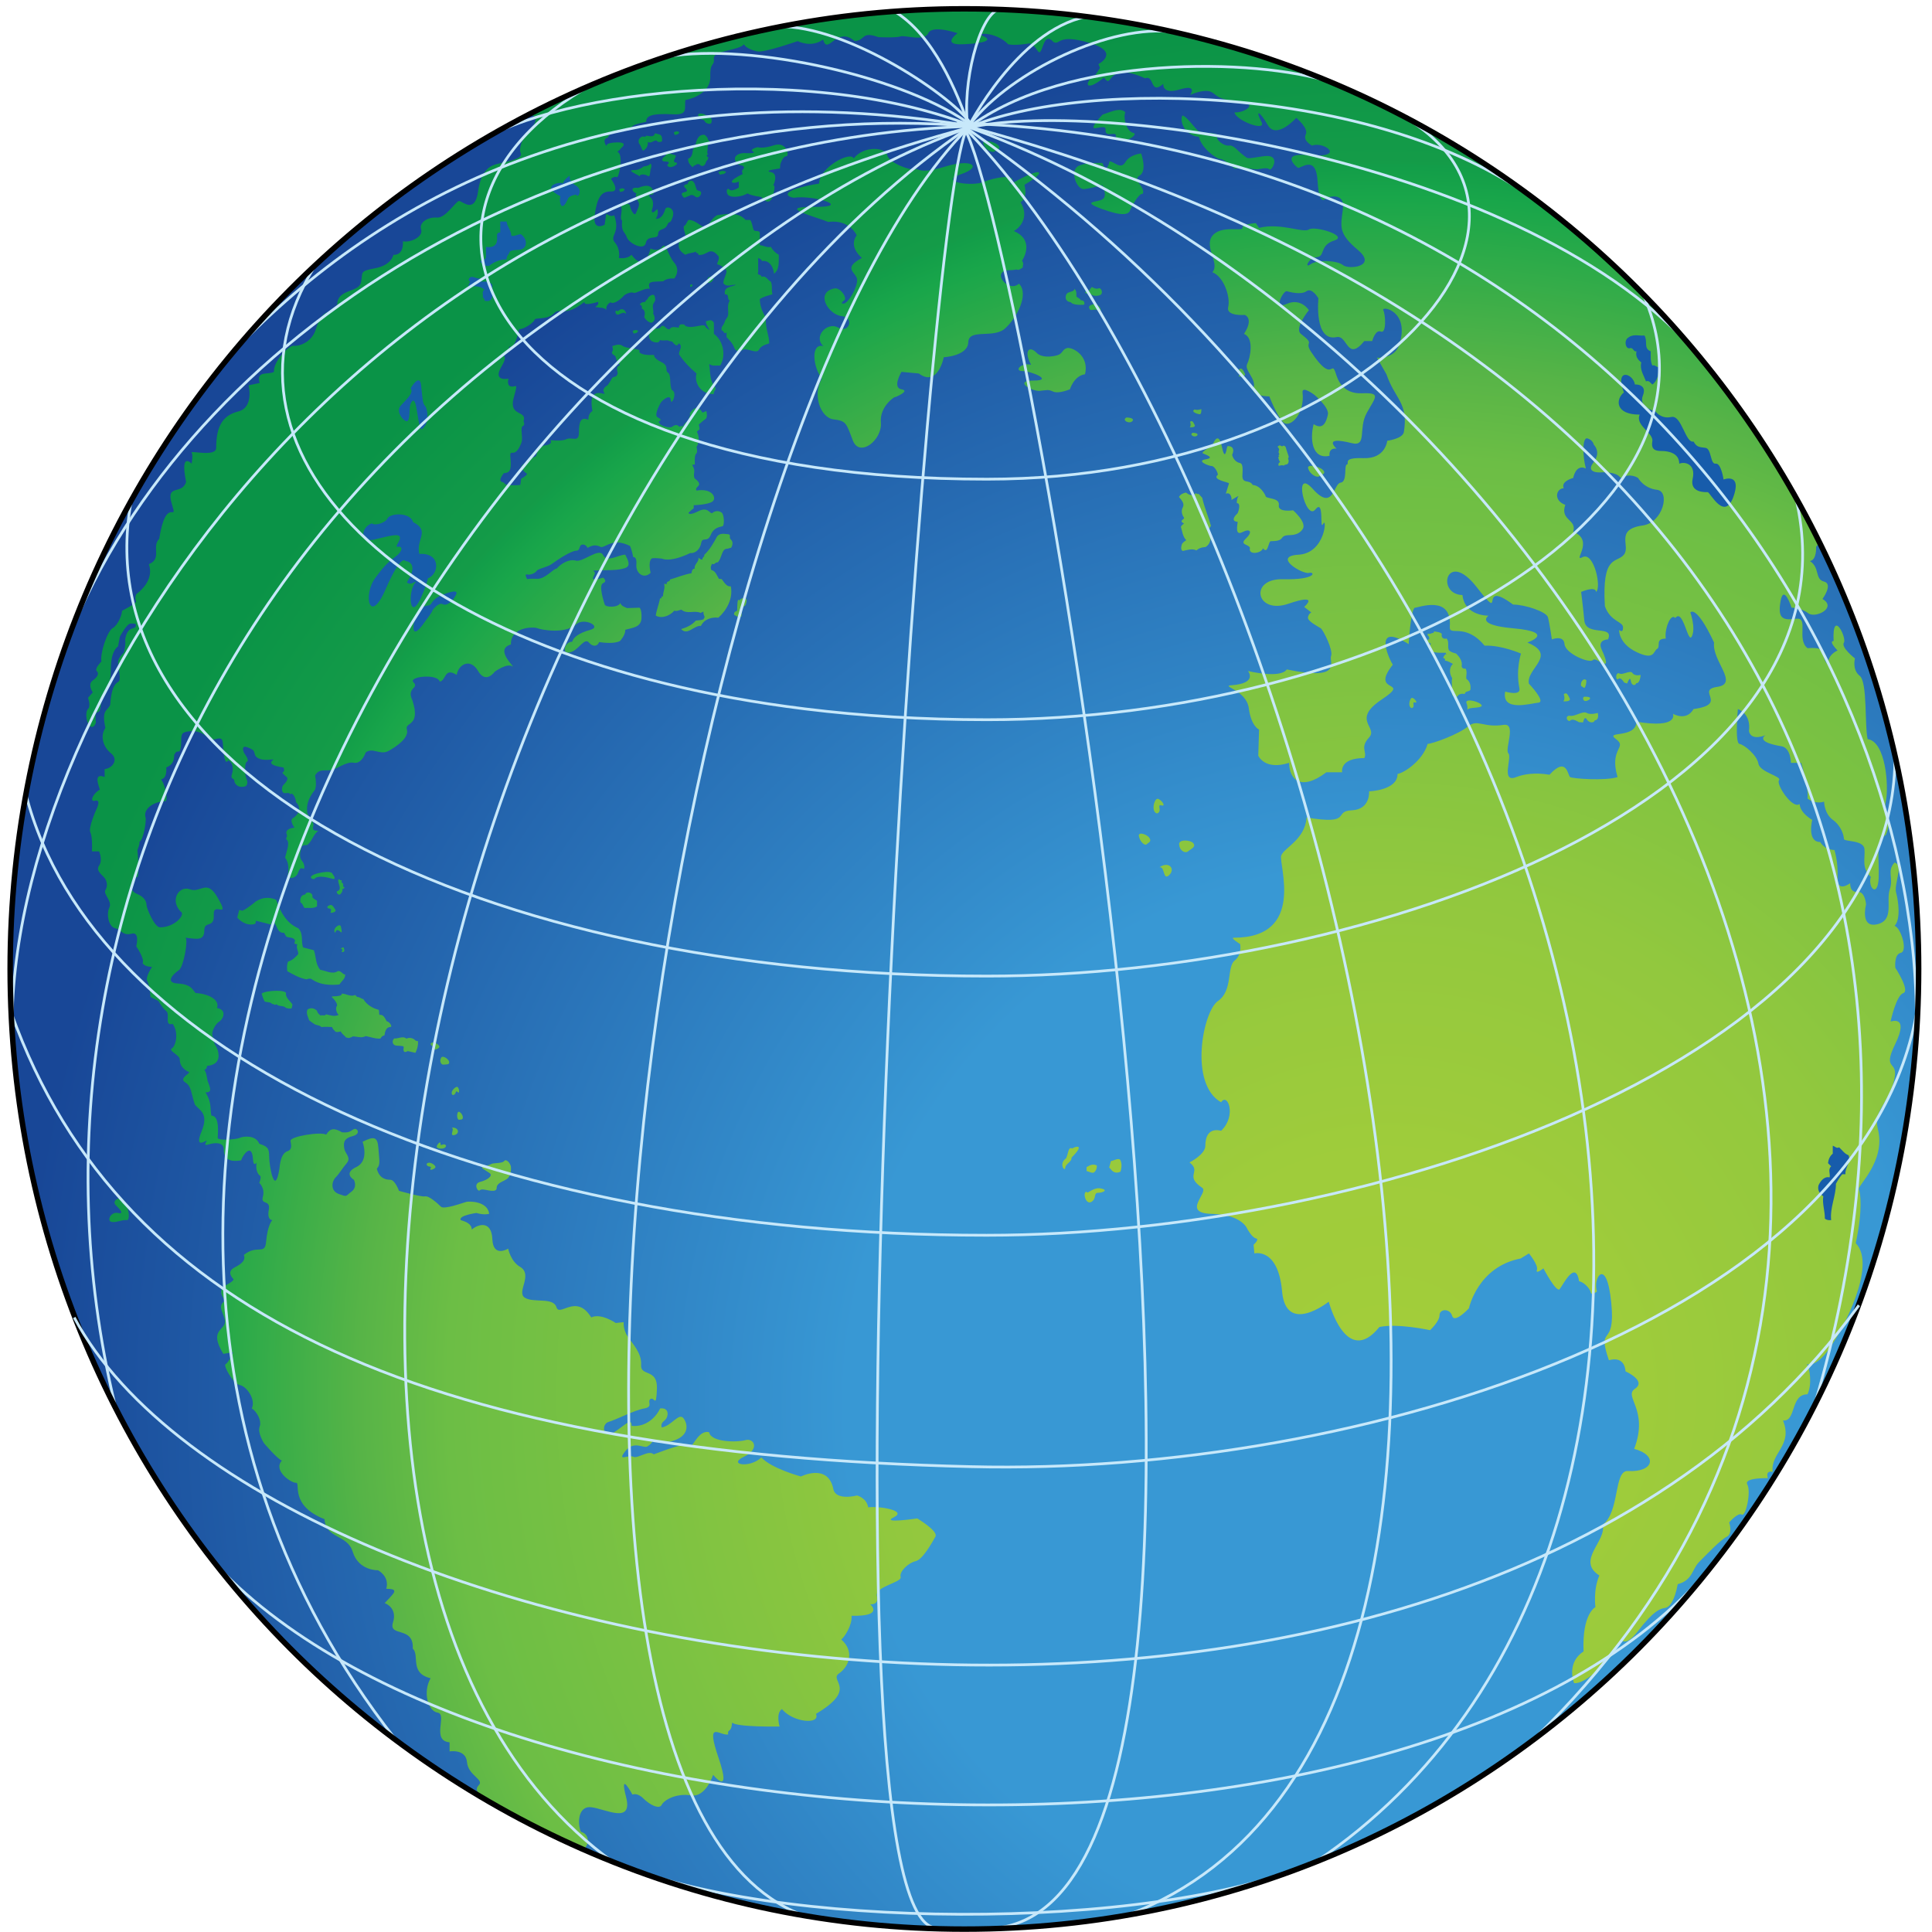 <?xml version="1.0" encoding="UTF-8" standalone="no"?>
<svg
   xmlns:dc="http://purl.org/dc/elements/1.1/"
   xmlns:cc="http://creativecommons.org/ns#"
   xmlns:rdf="http://www.w3.org/1999/02/22-rdf-syntax-ns#"
   xmlns:svg="http://www.w3.org/2000/svg"
   xmlns="http://www.w3.org/2000/svg"
   xmlns:sodipodi="http://sodipodi.sourceforge.net/DTD/sodipodi-0.dtd"
   xmlns:inkscape="http://www.inkscape.org/namespaces/inkscape"
   width="200"
   height="200"
   viewBox="0 0 150 150"
   version="1.1"
   id="svg137"
   sodipodi:docname="globe.svg"
   inkscape:version="0.92.3 (2405546, 2018-03-11)">
  <sodipodi:namedview
     pagecolor="#ffffff"
     bordercolor="#666666"
     borderopacity="1"
     objecttolerance="10"
     gridtolerance="10"
     guidetolerance="10"
     inkscape:pageopacity="0"
     inkscape:pageshadow="2"
     inkscape:window-width="1366"
     inkscape:window-height="715"
     id="namedview139"
     showgrid="false"
     units="px"
     inkscape:zoom="2.085965"
     inkscape:cx="88.040233"
     inkscape:cy="121.0416"
     inkscape:window-x="-8"
     inkscape:window-y="-8"
     inkscape:window-maximized="1"
     inkscape:current-layer="surface1" />
  <defs
     id="defs40">
    <clipPath
       id="clip1">
      <path
         d="M 1,0 H 239 V 240 H 1 Z m 0,0"
         id="path2"
         inkscape:connector-curvature="0" />
    </clipPath>
    <clipPath
       id="clip2">
      <path
         d="m 120.238,239.789 c 65.57,0 118.727,-53.488 118.727,-119.465 0,-65.977 -53.16,-119.465 -118.727,-119.465 -65.57,0 -118.727,53.488 -118.727,119.465 -0.004,65.977 53.156,119.465 118.727,119.465 z m 0,0"
         id="path5"
         inkscape:connector-curvature="0" />
    </clipPath>
    <radialGradient
       id="radial0"
       gradientUnits="userSpaceOnUse"
       cx="358.49"
       cy="360.71"
       fx="358.49"
       fy="360.71"
       r="358.89"
       gradientTransform="matrix(0.481,0,0,0.481,0.244,-0.235)">
      <stop
         offset="0"
         style="stop-color:rgb(63.922%,80.392%,22.353%);stop-opacity:1;"
         id="stop8" />
      <stop
         offset="0.172"
         style="stop-color:rgb(62.353%,80%,23.137%);stop-opacity:1;"
         id="stop10" />
      <stop
         offset="0.363"
         style="stop-color:rgb(57.255%,78.431%,24.314%);stop-opacity:1;"
         id="stop12" />
      <stop
         offset="0.676"
         style="stop-color:rgb(42.353%,74.51%,27.059%);stop-opacity:1;"
         id="stop14" />
      <stop
         offset="0.74"
         style="stop-color:rgb(34.118%,70.588%,27.843%);stop-opacity:1;"
         id="stop16" />
      <stop
         offset="0.863"
         style="stop-color:rgb(9.804%,65.098%,29.02%);stop-opacity:1;"
         id="stop18" />
      <stop
         offset="0.884"
         style="stop-color:rgb(7.451%,61.961%,28.627%);stop-opacity:1;"
         id="stop20" />
      <stop
         offset="0.89"
         style="stop-color:rgb(7.843%,60.784%,28.235%);stop-opacity:1;"
         id="stop22" />
      <stop
         offset="1"
         style="stop-color:rgb(3.922%,57.647%,27.843%);stop-opacity:1;"
         id="stop24" />
    </radialGradient>
    <clipPath
       id="clip3">
      <path
         d="M 1,3 H 239 V 240 H 1 Z m 0,0"
         id="path27"
         inkscape:connector-curvature="0" />
    </clipPath>
    <clipPath
       id="clip4">
      <path
         d="m 120.238,239.789 c -16.828,0 -32.875,-3.539 -47.391,-9.898 0.762,-0.637 0.762,-1.918 -0.32,-2.211 -0.395,-0.789 -0.492,-3.25 1.281,-3.055 1.77,0.199 5.219,2.168 4.332,-1.277 -0.887,-3.445 0.789,-0.297 0.789,-0.297 0,0 0.59,-0.293 1.375,0.492 0.789,0.789 1.969,1.379 2.266,0.789 0.297,-0.594 1.773,-1.477 3.641,-1.184 1.871,0.297 2.758,-2.559 2.758,-2.559 0,0 2.363,2.855 0.691,-2.066 -1.676,-4.922 0.098,-2.758 1.18,-2.953 -0.098,-0.789 0.395,-0.102 0.492,-1.477 0.59,0.59 5.906,0.488 5.906,0.488 0,0 -0.488,-1.672 0.297,-2.164 1.379,1.676 4.824,1.969 4.234,0.59 5.316,-3.148 1.574,-4.133 2.855,-5.02 1.277,-0.887 1.969,-2.758 0.293,-4.234 0.395,-0.293 1.379,-1.773 1.281,-2.953 4.137,0.098 2.312,-1.43 2.312,-1.43 0,0 1.133,0.148 0.84,-1.031 -0.297,-1.18 3.148,-1.676 2.953,-2.363 -0.199,-0.688 0.984,-1.773 1.867,-1.969 0.887,-0.199 2.07,-2.363 2.461,-3.051 0.395,-0.691 -2.262,-2.266 -2.262,-2.266 0,0 -4.629,0.688 -2.906,-0.148 1.723,-0.836 -1.918,-1.426 -3.199,-1.23 -0.195,-1.18 -1.379,-1.477 -1.379,-1.477 0,0 -2.656,0.691 -2.953,-0.789 -0.656,-3.281 -4.035,-1.574 -4.035,-1.574 0,0 -3.645,-0.984 -4.922,-2.363 -1.477,1.379 -4.234,0.887 -2.168,-0.098 2.07,-0.984 1.184,-2.363 0.199,-2.066 -0.984,0.293 -4.332,0.293 -4.531,-0.984 -1.18,-0.297 -1.871,1.477 -2.363,1.871 -0.492,-0.789 -3.348,0.492 -4.527,0.883 -0.688,-0.59 -1.969,0.594 -2.559,0.297 -0.59,-0.297 -2.066,0.691 -0.984,-0.688 1.082,-1.379 2.262,-0.297 2.754,-0.594 0.496,-0.293 0.691,-0.688 0.691,-0.688 0,0 1.18,0.492 2.758,-0.098 1.574,-0.59 1.672,-1.773 1.082,-2.66 -0.59,-0.883 -1.477,0.887 -2.758,1.086 -0.176,-0.793 0.492,-0.691 0.691,-1.379 0.195,-0.691 -0.199,-1.082 -0.887,-0.984 -0.492,1.082 -1.773,2.363 -3.547,2.164 0,-1.082 -0.785,-0.098 -2.164,0.789 -1.379,0.887 -1.676,-0.984 -0.691,-1.281 0.988,-0.293 3.25,-1.477 4.434,-1.672 1.18,-0.199 0.293,-0.887 0.785,-1.184 0.492,-0.293 0.691,1.281 0.789,-1.277 0.098,-2.562 -2.066,-1.477 -1.969,-2.953 0.098,-1.48 -1.082,-2.66 -1.676,-3.547 -0.59,-0.887 -0.492,-1.773 -0.492,-1.773 l -0.984,0.102 c 0,0 -1.871,-1.281 -3.051,-0.691 -1.871,-3.051 -3.938,0 -4.332,-1.277 -0.395,-1.281 -2.855,-0.492 -3.938,-1.184 -1.082,-0.688 1.082,-2.855 -0.594,-3.84 -1.176,-0.691 -1.473,-2.262 -1.473,-2.262 0,0 -1.871,1.18 -1.969,-1.184 -0.102,-2.363 -1.773,-1.871 -2.562,-1.184 0,-0.688 -0.688,-0.98 -1.379,-1.18 -0.293,-0.59 1.973,-0.887 1.973,-0.887 0,0 0.883,0.297 1.574,0.098 -0.199,-1.574 -2.465,-1.574 -2.855,-1.477 -0.395,0.102 -2.758,0.988 -3.152,0.594 -0.395,-0.395 -1.477,-1.379 -1.969,-1.281 -0.492,0.098 -3.246,-0.688 -3.246,-0.688 0,0 -0.492,-1.379 -1.086,-1.379 -0.59,0 -1.379,-0.195 -1.672,-1.379 0.492,-0.492 0.293,-1.082 0.195,-2.559 -0.098,-1.477 -0.59,-1.477 -1.969,-0.789 0,0 0.887,2.363 -0.789,3.148 -1.672,0.789 -0.293,1.578 -0.293,1.578 0,0 0.492,0.887 -0.297,1.477 -0.785,0.59 -0.492,0.688 -1.574,0.297 -1.082,-0.395 -0.887,-1.578 -0.395,-2.07 0.492,-0.492 0.789,-1.082 1.379,-1.77 0.59,-0.691 -0.195,-1.184 -0.297,-1.773 -0.098,-0.59 -0.195,-1.281 0.984,-1.574 1.184,-0.297 0.594,-1.086 0.199,-0.887 -0.395,0.195 -0.492,0.492 -1.477,0.395 -0.984,-0.59 -1.477,-0.492 -1.969,0.293 -0.594,-0.395 -4.531,0.199 -4.434,0.789 0.102,0.59 0.199,1.082 -0.391,1.277 -0.594,0.199 -0.887,0.988 -0.988,2.168 -0.59,3.641 -1.277,-0.395 -1.277,-1.477 0,-1.082 -0.199,-1.281 -1.234,-1.625 -0.441,-1.133 -2.016,-0.934 -2.41,-0.738 -0.395,0.199 -2.758,0.395 -2.758,0 0,-0.395 0.297,-2.758 -0.785,-2.758 -0.199,-0.785 0.098,-1.574 -0.738,-2.902 0.934,0.047 0.539,-0.641 0.246,-1.477 0,0 -0.148,-1.133 -0.395,-1.332 0.344,-0.047 0.344,-0.492 0.344,-0.492 0,0 1.43,0 1.43,-1.227 0,-1.234 -0.789,-1.48 -0.543,-2.117 -0.641,-0.594 0.148,-1.871 0.641,-2.168 0.492,-0.297 0.984,-1.477 -0.297,-1.676 0.395,-0.98 -0.984,-1.77 -2.656,-1.867 -0.395,-0.395 -0.496,-1.082 -2.219,-1.184 -1.723,-0.098 -0.441,-1.281 0.148,-1.672 0.594,-0.395 1.203,-3.98 0.789,-4.035 1.477,0.195 2.363,0.391 2.363,-0.887 0,-1.281 1.277,-0.199 1.18,-1.969 -0.098,-1.773 2.227,0.836 0.395,-2.266 -1.281,-2.168 -2.066,-0.395 -3.348,-0.887 -1.324,-0.508 -2.559,1.281 -1.18,2.758 0.688,0.293 -0.648,1.969 -2.562,1.969 -0.688,0 -1.672,-2.414 -1.672,-2.758 0,-0.344 -0.148,-0.984 -1.23,-1.426 -1.082,-0.445 -0.738,-1.824 0.148,-2.117 0.195,-0.988 -0.051,-3.297 -0.051,-3.297 0,0 0.344,-0.84 0.246,-1.035 0.543,-0.297 0.836,-2.512 0.789,-2.953 -0.395,-1.086 0.883,-2.07 2.508,-2.117 0.297,-0.59 -0.293,-2.363 -0.539,-2.609 -0.246,-0.246 0.688,0.148 0.59,-1.578 0.688,-0.293 0.984,-0.734 0.984,-1.574 0.441,-0.836 0.59,0 0.789,-0.785 0.195,-0.789 -0.102,-1.723 0.395,-1.973 0.488,-0.242 1.375,-0.195 1.574,-0.145 1.477,0.344 1.477,1.23 2.461,0.934 0.984,-0.293 0.785,0.395 0.887,1.281 0.098,0.887 0.195,1.969 0.637,1.379 0,0 0.887,0.395 0.395,1.871 -0.098,0.539 0.395,0.293 0.348,0.785 0.395,0.984 1.426,0.543 1.426,0.543 0,0 0.344,-0.297 0.098,-0.836 -0.246,-0.543 -0.297,-2.07 0.051,-2.215 0.344,-0.148 -0.348,-1.035 -0.348,-1.035 0,0 -0.539,-1.082 0.395,-0.738 0.938,0.344 0.789,0.492 0.938,0.934 0.148,0.445 0.887,0.738 1.969,0.59 1.082,-0.145 -1.379,0.543 1.574,0.984 0.395,0.938 -0.73,0.246 0.395,1.184 0.297,0.246 -0.148,0.738 -0.395,0.984 -0.246,0.246 -0.246,0.836 0,0.984 0.246,0.148 0.738,-0.148 0.84,0.199 0.242,-0.348 0.688,0.344 0.734,0.98 0.84,0.84 0.102,1.676 -0.391,1.973 -0.492,0.293 0.195,1.18 0.195,1.18 -1.082,0.098 -1.082,0.641 -0.984,0.789 0.098,0.148 0.051,0.441 -0.098,0.59 0.59,0.441 0.148,1.328 -0.098,2.363 0.539,0.59 0.441,1.672 0.344,2.164 -0.098,0.492 0.984,0.543 1.277,-0.293 0.297,-0.836 0.543,-0.492 0.691,-0.492 0.145,0 0.145,-0.59 -0.199,-0.984 -0.344,-0.395 -0.246,-0.988 -0.145,-1.379 0.098,-0.395 0.047,-0.59 0.785,-0.59 0.641,-0.492 0.691,-1.23 1.379,-1.773 -0.887,0 -0.641,-0.344 -0.59,-0.738 0.047,-0.395 -0.738,-1.035 -0.789,-1.625 -0.051,-0.59 -0.051,-1.477 0.984,-2.758 0.246,-0.688 0,-1.77 0,-1.77 0.492,-0.789 0.984,-0.59 1.82,-0.641 0.84,-0.051 2.02,-1.133 3.004,-0.938 0.984,0.199 1.477,-1.277 1.477,-1.277 0.887,-0.691 1.773,0.395 2.855,-0.199 1.082,-0.59 2.559,-1.672 2.266,-2.656 -0.297,-0.984 1.773,-0.297 0.688,-3.645 -0.785,-1.574 0.887,-1.477 0.148,-2.215 -0.738,-0.738 3.004,-1.133 3.25,-0.098 0.836,-0.148 0.539,-1.82 2.117,-0.836 0.195,-1.281 1.672,-2.168 2.656,-0.492 0.984,1.672 2.066,0.098 2.066,0.098 0,0 1.48,-1.086 2.168,-0.691 0.688,0.395 -2.363,-2.066 -0.148,-2.703 -0.047,-2.219 2.805,-2.219 3.301,-2.02 0.492,0.195 3.426,0.766 4.824,-0.492 0.984,-0.887 3.246,0.293 1.77,0.688 -1.477,0.395 -2.164,0.984 -2.262,1.477 -1.086,0 -1.441,1.953 0.098,1.184 0.785,-0.395 1.477,-1.676 1.969,-1.086 0.492,0.59 1.082,0.496 1.277,-0.047 2.02,0.297 2.609,-0.148 2.609,-0.148 0,0 0.691,-0.738 0.641,-1.379 0.738,-0.246 1.969,-0.246 2.02,-1.426 C 80.109,75.52 79.812,75.375 79.812,75.375 l -1.527,0.047 c 0,0 -0.836,-0.246 -0.836,-0.641 -0.344,0.641 -1.871,0.543 -1.969,0.199 -0.098,-0.344 -0.789,-2.414 -0.199,-2.66 0.594,-0.246 0,-0.688 0,-0.688 0,0 -0.836,0.297 -1.18,0.195 -0.344,-0.098 0.492,-0.785 0,-0.984 -0.492,-0.195 2.363,-0.047 3.297,-0.246 0.938,-0.195 1.477,-0.293 0.641,-1.82 -0.836,0 -2.266,1.031 -2.758,0.051 -0.492,-0.988 -2.512,0.934 -3.395,0.688 C 71,69.27 69.969,69.957 69.523,70.5 c -0.441,0 -1.43,1.328 -2.461,1.281 -1.035,-0.051 -1.23,0.047 -1.23,0.047 0,0 -0.395,-0.688 0,-0.59 0.395,0.098 0.984,-0.148 1.18,-0.441 0.199,-0.297 1.328,-0.445 1.922,-0.887 0.59,-0.445 2.363,-1.625 3.004,-1.625 0.637,0 0.195,-0.934 1.031,-0.738 0,0 0.297,0.145 0.344,0.344 0.051,0.195 0.641,-0.641 1.723,-0.051 0.738,-0.047 1.477,-1.18 3.594,-0.148 0.246,0.543 0.395,1.379 0.395,1.379 0,0 0.492,-0.098 0.395,0.938 -0.098,1.031 0.887,1.871 1.773,1.031 -0.246,-1.082 -0.102,-1.77 0.246,-1.82 0.344,-0.047 1.18,0.051 1.18,0.051 0,0 0.938,0.539 3.496,-0.691 0.688,0.051 1.23,-0.492 1.379,-1.277 0.145,-0.789 0.785,0 1.18,-0.984 0.395,-0.984 1.23,-0.984 1.477,-1.086 0.246,-0.098 0.199,-1.426 -0.098,-1.672 -0.297,-0.246 -0.789,-0.297 -1.133,0 -0.344,0.297 -0.492,-0.836 -1.77,-0.199 -1.281,0.641 -1.234,0.199 -1.234,0.199 0,0 0.445,-0.441 0.641,-0.543 V 62.625 c 0,0 1.723,-0.051 2.316,-0.445 0.59,-0.395 0.047,-1.723 -1.969,-1.379 -0.348,-0.539 1.082,-0.539 -0.246,-1.523 -0.246,-0.738 0.246,-0.789 -0.297,-1.676 l 0.344,-0.051 c 0,0 -0.098,-1.129 0.148,-1.328 0.246,-0.195 0.051,-0.836 0.051,-0.836 0,0 0.586,-0.836 0.047,-1.918 l 0.344,-0.297 -0.098,-0.59 c 0,0 0.539,-0.492 0.836,-0.691 0.297,-0.195 0.098,-0.984 0.098,-0.984 L 87.637,51.105 c 0,0 -0.637,-1.379 -1.574,0.098 0.199,0.344 -0.297,0.543 0,0.887 -0.641,0.148 -0.836,0.738 -0.836,0.738 0,0 -0.246,-0.148 -0.441,0.047 -0.348,-0.395 -0.641,-0.195 -0.938,0 -0.293,0.199 -1.723,-0.148 -1.625,-0.688 0.297,-0.098 0.348,-0.246 -0.145,-0.492 -0.492,-0.246 0.195,-1.477 0.344,-1.773 0.148,-0.293 1.23,-1.23 1.277,-0.391 0.051,0.836 0.887,-0.938 0.148,-1.234 -0.344,-0.539 -0.047,-1.871 -0.492,-2.164 -0.441,-0.297 0.195,-0.836 -0.836,-1.328 -1.035,-0.492 -0.887,-0.887 -0.887,-0.887 0,0 -1.18,0.098 -1.672,-0.195 -0.492,-0.297 0.391,-0.348 -0.738,-0.543 -1.133,-0.199 -1.234,-0.195 -1.625,-0.445 -0.395,-0.246 -1.184,0.102 -1.184,0.102 0,0 0.195,0.441 0,0.688 -0.195,0.246 0.395,0.539 0.395,0.539 0,0 0.148,0.691 0.492,1.035 0.344,0.344 -0.543,-0.195 -0.199,1.082 -0.145,0.691 -0.539,0.297 -0.738,0.691 -0.195,0.395 -0.539,0.836 -0.539,0.836 0,0 -0.789,0.395 -0.395,0.938 0.395,0.539 -2.117,-1.23 -1.477,2.262 -0.395,0.199 -0.539,0.789 -0.492,1.086 -0.934,-0.395 -1.184,0.195 -1.184,1.574 0,1.379 -0.934,0.441 -1.672,0.887 -0.691,0.242 -1.773,0.047 -1.871,0.098 0.246,0.344 -0.148,0.59 -0.789,0.641 0,0 -0.836,0.246 -0.984,1.328 0,0 -0.887,0.297 -0.883,0.59 0,0.297 -1.906,0.375 -0.297,1.578 0.195,0.145 -0.688,0.637 -0.688,0.637 0,0 -0.102,0.641 -0.102,0.738 0,0.102 -1.918,0.148 -1.969,-0.148 -0.047,-0.293 -1.082,0.051 -0.098,-1.277 0.738,-0.051 0.984,-0.344 0.836,-1.871 -0.148,-1.527 0.492,0.395 1.379,-1.969 0.195,-0.641 -0.199,-1.871 0.148,-2.02 0.344,-0.148 0.098,-0.59 0.098,-0.59 0.492,-1.43 -1.871,-0.543 -1.23,-2.906 0.641,-2.359 0.246,-1.082 -0.543,-1.523 -0.293,-0.297 -0.098,-0.887 -0.098,-0.887 0,0 -2.016,0.441 -0.887,-1.477 1.133,-1.922 -0.492,-0.836 1.035,-2.02 l -0.098,-0.539 c 0,0 0.641,0.785 1.281,-2.117 0.688,0 1.867,-0.887 1.918,-1.184 0.051,-0.293 1.625,0.051 2.41,-0.785 0.789,-0.84 1.281,0.59 3.793,-1.43 -0.148,0.59 1.672,0 1.672,0 0,0 0.246,0.297 -0.344,0.641 0.59,0.098 1.277,0.051 1.398,0.406 0,0 -0.152,-0.66 0.52,-0.996 0.445,0.344 1.43,-0.543 1.625,-0.789 0.199,-0.246 0.938,-0.539 1.23,-0.395 0.297,0.148 1.379,-0.641 2.02,-0.492 -0.297,-0.934 0.098,-0.883 1.672,-0.934 0.492,-0.445 1.379,-0.344 1.379,-0.344 0,0 0.836,-0.984 0,-1.969 -0.836,-0.988 -1.031,-2.66 -1.527,-1.973 -0.492,0.691 -1.426,0.199 -1.426,0.199 0,0 -0.641,3.148 -2.363,0.785 -0.59,0.594 -1.574,0.395 -1.574,0.395 0,0 0.246,-1.031 -0.492,-1.918 -0.738,-0.887 0.738,-1.133 -0.098,-3.398 -0.445,0.297 -0.984,-0.195 -0.984,-0.195 l -0.199,1.379 c 0,0 -1.527,0.887 -1.23,-1.23 0.297,-2.117 0.789,-2.953 2.02,-2.906 1.23,0.051 0,-1.574 0,-1.574 0,0 0.441,-0.395 0.789,-0.195 0.34,-0.445 0.734,-3.004 0,-3.152 C 77.25,18.516 77.594,18.125 77.594,18.125 c 0,0 0.887,-0.691 -0.641,-0.641 -1.527,0.047 -1.23,0.492 -1.23,0.492 0,0 -0.688,-0.887 0.148,-1.086 0.148,-0.395 0.441,-0.789 2.215,-0.934 1.773,-0.148 -0.641,-0.395 2.559,-1.035 0,-0.688 0.492,-1.086 3.398,-0.934 1.871,0.098 1.328,-0.789 1.477,-1.773 1.031,-0.195 3.152,-0.984 3.102,-2.902 C 88.57,7.391 89.164,8.082 89.062,7.047 88.965,6.012 92.215,6.062 92.805,5.273 93.148,5.914 94.477,6.16 94.477,6.16 95.266,6.355 99.5,4.879 99.5,4.879 c 0,0 1.672,0.887 3.152,-0.195 0.59,2.066 1.672,-1.773 3.938,0.195 1.375,-0.098 0.785,-1.277 2.953,-0.492 0,0 2.262,0.102 2.754,-0.098 0.492,-0.195 2.957,0.691 3.445,-0.395 0.496,-1.082 3.645,0 3.645,0 0,0 -2.066,1.48 0.594,1.379 l 0.488,-0.02 C 122.777,5.125 123.742,4.75 122.637,4.289 c -1.184,-0.492 1.574,-0.59 3.051,0.984 0.887,0.199 2.562,-0.098 2.562,-0.098 0,0 0.438,-0.125 1.082,0.887 0.688,1.082 0.59,-2.656 1.969,-1.082 0.887,0.492 0.395,-1.086 4.43,0.098 4.035,1.18 1.184,2.656 1.184,2.656 l 0.195,0.492 -0.59,0.887 c -1.477,0.887 -1.281,2.266 1.082,0.297 1.184,1.672 0.098,-2.168 5.121,0.098 1.18,-0.492 0.59,2.168 2.262,0.688 0,0 -0.195,1.379 2.07,0.691 2.262,-0.691 1.277,0.688 1.277,0.688 0,0 1.676,-0.785 2.562,-0.391 0.883,0.391 0.418,0.914 4.133,1.375 1.574,0.199 0,1.281 -1.18,1.184 0.098,0.984 4.055,2.508 3.348,1.18 -0.789,-1.477 -0.297,-1.477 0.785,0.395 1.082,1.871 3.547,-0.887 3.547,-0.887 0,0 1.574,1.281 1.18,2.066 -0.395,0.789 0.789,1.383 0.789,1.383 1.477,-0.594 4.426,1.621 -0.59,1.18 -3.348,-0.297 -1.48,1.379 -1.184,1.574 0.297,0.199 2.266,-1.773 2.461,1.676 0.199,3.445 1.086,2.066 1.086,2.066 0,0 2.359,-0.887 2.066,1.379 -0.297,2.262 -0.59,3.051 1.871,5.117 2.461,2.07 -1.184,2.465 -1.871,1.871 -0.691,-0.59 -3.25,-0.688 -4.035,-0.098 -0.789,0.59 -0.297,-0.789 0.785,-0.887 1.082,-0.098 0.297,-1.477 2.164,-2.066 1.871,-0.59 -2.461,-1.871 -3.148,-1.379 -0.688,0.492 -3.543,-0.883 -6.203,-0.195 l -0.395,-0.594 c 0,0 -1.77,0.102 -1.672,0.594 0.098,0.492 -2.66,-0.395 -3.742,0.984 -1.082,1.379 0.984,3.445 0,4.527 1.477,0.59 2.266,3.152 1.969,4.332 -0.297,1.184 2.066,0.984 2.066,0.984 0,0 1.184,0.395 -0.098,2.363 1.281,0.492 0.789,2.953 0.395,3.742 -0.395,0.789 1.184,1.871 0.789,2.953 -0.395,1.082 1.969,1.082 1.969,1.082 0,0 0.984,2.559 1.773,3.25 0.785,0.688 2.664,-1 2.359,-3.742 -0.098,-0.887 1.477,0.297 1.477,0.297 0,0 1.875,1.574 1.676,2.461 -0.195,0.887 -0.59,1.969 -1.773,1.184 -0.492,1.867 -0.195,4.43 1.973,3.938 -0.102,-1.086 0.883,-0.887 0.883,-0.887 0,0 -1.875,-1.625 1.871,-0.691 1.969,0.492 0.789,-1.77 1.871,-3.738 1.082,-1.973 1.871,-2.562 -0.59,-2.461 -2.461,0.098 -3.043,-1.805 -3.25,-2.465 -0.59,-1.867 -0.34,1.41 -3.051,-2.656 -0.984,-1.477 0.629,-0.777 -1.281,-2.266 -0.887,-0.688 0.984,-2.953 0.984,-2.953 0,0 -0.984,-1.574 -2.758,-0.785 -1.77,0.785 -0.391,-1.676 0,-1.578 0.395,0.102 1.773,0.492 2.465,0 0.688,-0.492 1.477,0.887 1.477,0.887 0,0 -0.57,5.434 2.262,4.824 1.379,-0.297 1.281,3.148 3.449,0.492 h 0.98 c 0,0 0.395,-1.477 1.086,-1.18 0.688,0.293 0.59,-2.07 0.297,-2.66 -0.297,-0.59 3.391,0.062 1.969,4.332 -0.594,1.773 -2.758,1.574 -2.758,1.574 l 1.18,2.07 c 1.086,3.148 2.758,3.543 2.168,7.184 -0.137,0.84 -2.07,1.086 -2.07,1.086 0,0 -0.195,2.262 -2.953,2.164 -2.754,-0.098 -1.672,0.688 -2.066,0.789 -0.395,0.098 0.098,2.164 -0.789,2.262 -0.883,0.102 -0.883,3.645 -3.445,0.789 -2.559,-2.855 -0.887,4.035 0.297,2.559 1.18,-1.473 0.492,2.758 0.984,1.773 0.492,-0.984 0.297,3.645 -3.051,3.84 -3.348,0.195 0.492,2.461 1.277,2.266 0.789,-0.199 0.988,0.887 -3.246,0.785 -4.234,-0.098 -3.348,4.434 0.688,3.055 4.035,-1.379 1.969,0.391 1.969,0.391 l 0.887,0.691 c 0,0 -0.348,0.148 -0.418,0.617 -0.074,0.465 1.305,1.156 1.598,1.352 0.297,0.195 1.578,2.754 1.281,3.445 -0.297,0.691 1.574,3.152 -5.512,1.672 -0.789,1.184 -4.824,0.199 -4.824,0.199 0,0 1.27,1.535 -2.07,1.773 -1.379,0.098 1.871,0.59 2.168,2.852 0.293,2.266 1.277,2.66 1.277,2.66 l -0.098,3.25 c 0,0 0.789,1.871 3.84,0.887 0,1.969 1.379,3.641 4.629,1.18 h 1.969 c 0,0 -0.395,-1.773 2.758,-1.773 0.395,-0.785 -0.594,-1.277 0.59,-2.559 1.18,-1.281 -2.266,-2.164 1.574,-4.727 3.84,-2.559 -1.574,-0.59 1.379,-4.332 -0.691,-1.082 -2.363,-5.316 1.969,-2.559 0.098,-1.574 0.395,-4.527 0.789,-4.527 0.391,0 4.641,-1.672 4.332,2.363 -0.102,1.277 1.871,-0.594 4.332,2.359 2.066,-0.098 4.527,0.984 4.527,0.984 0,0 -0.672,1.969 -0.195,4.332 0.195,0.988 -1.773,0.395 -1.773,0.395 -0.492,2.562 3.148,1.477 4.133,1.379 0.984,-0.098 -1.18,-2.363 -1.18,-2.363 -0.395,-1.871 3.641,-3.543 -0.195,-5.117 0,0 3.738,-1.281 -1.773,-1.773 -4.809,-0.43 -3.055,-1.574 -3.055,-1.574 0,0 -2.949,0.098 -3.246,-2.562 -3.348,-0.098 -1.969,-5.809 1.773,-0.984 3.738,4.824 0,-1.18 4.527,2.168 1.477,0 4.133,0.887 4.332,1.574 0.195,0.688 0.492,2.758 0.492,2.758 0,0 1.477,-0.594 1.574,0.59 0.098,1.18 3.152,2.461 3.543,1.969 0.395,-0.492 2.625,2.059 1.086,-1.277 -0.594,-1.281 0.785,-1.281 0.785,-1.281 0.789,-1.871 -2.754,-0.297 -2.953,-2.363 -0.195,-2.066 -0.395,-3.543 -0.395,-3.543 0,0 1.773,-0.789 1.871,0 0.691,-0.594 -0.293,-5.023 -1.672,-4.332 -1.379,0.688 1.574,-2.07 -1.184,-3.152 0.492,-1.574 -1.672,-1.379 -0.984,-3.348 -1.574,-0.59 -1.082,-2.066 -0.195,-2.066 -0.395,-0.887 1.18,-1.281 1.18,-1.281 0,0 0.297,-1.773 1.578,-1.18 -0.395,-1.379 -0.492,-3.938 0.195,-3.742 0.688,0.195 0.789,0.785 0.789,0.785 0,0 0.98,0.891 -0.051,2.219 -1.031,1.328 0.836,1.23 0.836,1.23 0,0 1.969,-0.199 2.562,0.688 1.18,-0.688 2.164,0 2.164,0 0,0 0.688,1.281 2.363,1.477 1.672,0.199 0.715,4.086 -1.773,4.43 -3.543,0.496 -1.477,2.562 -2.359,3.645 -0.887,1.082 -2.758,-0.098 -2.363,6.398 0.688,1.969 2.262,1.871 2.262,2.66 0,0.785 -0.492,0.293 -0.492,0.293 0,0 -0.098,1.676 2.168,2.758 2.262,1.082 2.066,-0.098 2.559,-0.395 0.492,-0.293 -0.297,-1.277 1.082,-1.277 -0.195,-1.086 0.59,-3.25 1.184,-2.562 0.984,-1.277 1.574,3.348 2.066,2.266 0.492,-1.082 -0.195,-2.953 -0.195,-2.953 0,0 0.688,-1.082 2.953,3.742 -0.297,2.262 3.148,5.117 0.391,5.512 -2.754,0.395 1.477,2.164 -2.949,2.758 -0.887,1.574 -2.562,0.59 -2.562,0.59 0,0 0.789,1.871 -4.527,0.984 -0.098,2.164 -4.035,1.082 -2.562,2.164 1.477,1.086 -0.887,1.086 0.199,4.727 -1.477,0.492 -5.613,0.199 -5.906,0 -0.297,-0.195 -0.395,-2.656 -2.562,-0.293 -1.77,-0.297 -3.195,-0.082 -4.133,0.293 -1.969,0.789 -0.492,-2.461 -0.984,-2.953 -0.492,-0.492 1.062,-3.797 -0.594,-3.543 -2.559,0.395 -3.246,-0.789 -4.43,0.195 -1.18,0.984 -4.43,2.168 -5.02,2.168 -0.59,2.066 -2.953,3.641 -3.742,3.738 0,2.07 -3.543,2.168 -3.543,2.168 0,0 0.195,2.262 -2.168,2.363 -2.363,0.098 0.199,1.871 -5.609,0.887 -0.199,2.754 -2.758,3.738 -3.152,4.723 -0.395,0.984 3.152,10.242 -5.906,10.242 -0.492,0 0.785,0.785 0.785,0.785 0,0 0.297,1.281 -0.688,2.066 -0.984,0.789 -0.195,3.742 -2.066,5.023 -1.871,1.277 -3.645,10.336 0.395,12.602 0.785,-1.281 1.969,1.672 0,3.543 -1.578,-0.391 -1.969,0.789 -1.969,1.871 0,1.082 -1.969,2.07 -1.969,2.07 1.574,1.18 -0.703,1.629 1.574,3.148 0.887,0.59 -2.66,3.152 1.18,3.25 3.84,0.098 4.434,1.871 4.434,1.871 0,0 0.59,1.082 1.082,1.18 0.492,0.098 -0.297,0.789 -0.297,0.789 l 0.098,1.082 c 0,0 2.953,-0.789 3.449,4.727 0.488,5.512 5.805,1.277 5.805,1.277 0,0 2.168,8.273 6.301,3.152 2.266,-0.492 6.305,0.395 6.305,0.395 0,0 1.18,-1.086 1.18,-1.871 0,-0.789 1.281,-0.887 1.574,0.098 0.297,0.984 2.082,-0.953 2.082,-0.953 0,0 1.082,-5.172 6.441,-6.195 l 1.027,-0.629 c 0,0 1.199,1.453 0.992,2.055 -0.203,0.602 0.809,-0.195 0.809,-0.195 0,0 1.613,3.078 2.023,2.578 0.41,-0.5 1.965,-3.719 2.418,-0.977 0.551,0.082 1.34,0.871 1.438,1.363 0.098,0.492 0.789,-0.098 0.789,-0.098 -0.59,-1.574 1.18,-4.531 1.77,1.379 0.594,5.906 -1.871,2.559 -0.293,7.184 2.066,-0.59 2.066,1.379 2.066,1.379 0,0 2.656,1.184 1.18,2.168 -1.477,0.984 1.773,2.559 -0.098,7.48 2.953,0.789 2.465,2.938 -0.789,2.758 -1.77,-0.098 -0.98,5.121 -3.148,6.695 0.59,1.969 -3.348,4.43 -0.395,6.301 -0.789,1.773 -0.492,3.938 -0.492,3.938 0,0 -1.672,0.789 -1.477,5.512 -1.969,1.281 -1.379,3.445 -1.18,3.941 1.477,0.195 4.723,-3.055 5.414,-4.629 0.688,-1.574 0.59,0.688 2.559,-1.871 1.969,-2.559 2.758,-2.758 3.348,-2.855 0.59,-0.098 1.184,-0.887 1.578,-2.953 1.867,-0.492 1.77,-1.871 2.656,-2.758 0.887,-0.883 2.656,-2.754 3.445,-3.148 0.789,-0.395 0.297,-1.773 0.297,-1.773 0,0 1.082,-1.277 1.574,-0.984 0.492,0.297 1.18,-2.855 0.688,-3.738 -0.488,-0.887 2.562,-0.789 2.562,-0.789 0,0 -0.395,-0.984 0.59,-0.789 -0.297,-2.363 2.559,-3.25 1.281,-6.398 1.672,0.195 0.883,-3.25 3.051,-3.25 0.59,-1.18 0.297,-3.348 -0.098,-3.738 1.574,0.293 2.953,-2.168 3.543,-3.055 0.59,-0.887 5.316,-9.156 2.559,-12.012 0.887,-4.133 0.59,-6.199 0.395,-6.695 -0.195,-0.492 3.367,-3.473 2.363,-7.48 -0.59,-2.363 1.18,-2.953 1.969,-5.906 0.789,-2.953 -1.574,-1.082 0.199,-4.727 1.77,-3.645 -0.594,-2.758 -0.594,-2.758 0,0 0.691,-3.25 1.578,-3.543 0.887,-0.297 -0.984,-3.152 -0.984,-3.152 0,0 -0.199,-1.672 0.688,-1.867 0.887,-0.199 0,-3.152 -0.789,-3.352 0.789,-0.785 0.492,-3.051 0.199,-4.133 -0.297,-1.082 0.984,-3.445 -0.199,-3.742 -0.984,1.086 -0.098,1.871 -0.59,3.348 -0.492,1.477 0.59,3.84 -1.574,4.332 -2.164,0.492 -1.379,-2.461 -1.379,-2.461 0,0 -0.098,-1.672 -1.082,-1.574 -0.984,0.098 -0.887,-1.082 -0.887,-1.082 0,0 -1.676,1.277 -1.574,-0.691 0.098,-1.969 -0.395,-3.445 -0.395,-3.445 0,0 -1.082,0.098 -1.773,-0.984 -1.672,0 -0.984,-2.758 -0.984,-2.758 0,0 -1.477,-0.785 -1.574,-1.969 -0.887,0.688 -2.953,-2.461 -2.559,-2.953 0.395,-0.492 -2.363,-0.984 -2.562,-2.066 -0.195,-1.086 -1.77,-2.363 -2.363,-2.461 -0.59,-0.102 -0.195,-4.332 -0.195,-4.332 0,0 1.672,0.492 1.379,2.754 0.293,1.281 2.066,0.492 2.066,0.492 0,0 -1.434,0.812 1.969,1.379 1.184,0.199 1.184,2.066 1.184,2.066 h 1.277 c 0,0 0.984,3.152 0.789,4.434 0.984,0.785 2.066,0.395 2.066,0.395 0,0 0,1.477 1.086,2.262 1.082,0.789 1.375,1.969 1.375,2.363 0,0.395 2.461,0.098 2.562,1.281 0.098,1.18 -0.395,2.363 0.785,3.445 -0.391,1.379 0.887,2.656 0.984,0.098 0.102,-2.559 -0.492,-4.527 0.887,-5.316 0.887,-1.871 -0.395,-2.266 0,-4.133 0.395,-1.875 0,-7.484 -2.262,-7.781 -0.395,-1.672 0,-7.086 -0.988,-7.875 -0.98,-0.789 -0.59,-2.164 -0.59,-2.164 0,0 -1.773,-1.379 -1.379,-1.969 0.395,-0.594 -1.477,-4.332 -1.277,-0.199 -0.691,0 0.492,1.18 0.492,1.18 0,0 -1.281,0.496 -1.184,1.773 -1.18,-1.082 0.395,-2.262 -2.559,-2.066 C 223.75,79.312 225.324,76.555 223.75,76.75 c -1.574,0.199 -2.363,0.102 -1.969,-2.164 0.395,-2.266 1.379,0.789 1.379,0.789 0,0 1.18,0 2.066,0.688 0.887,0.688 3.645,-0.688 1.773,-1.773 0,0 1.379,-1.871 0.195,-2.164 -1.18,-0.297 -0.492,-1.773 -1.77,-2.559 0.887,-0.102 0.785,-1.773 0.785,-1.773 l 0.434,-0.512 c 7.887,15.98 12.32,33.992 12.32,53.043 -0.004,65.957 -53.16,119.441 -118.73,119.441 z M 133.91,35.695 c 0.051,0.293 -0.441,0.344 -0.785,0.492 -0.344,0.145 -0.543,1.082 0.344,1.18 0.344,0.445 1.664,0.305 1.664,0.305 0,0 0.207,-0.551 -0.434,-0.551 0.051,-0.148 -0.441,-0.344 -0.512,-0.453 -0.074,-0.109 0.117,-0.68 -0.277,-0.977 z m 1.895,0.129 c 0.422,0.02 -1.598,0.355 0.176,0.531 0.195,0.277 0.953,0.285 1.242,0.059 0.285,-0.227 0.035,-0.914 -0.305,-0.766 -0.348,0.145 -0.82,-0.18 -0.82,-0.18 l -0.297,0.352 z m 0.469,1.789 c -0.492,0.145 -0.621,0.266 -0.457,0.602 0.164,0.332 0.66,-0.16 1.102,0.234 0.438,0.395 0.438,-0.836 -0.645,-0.836 z m 4.121,14.098 c -0.594,0.324 0.262,0.785 0.652,0.523 0.395,-0.262 0.066,-0.523 -0.652,-0.523 z m 8.484,-1 c -0.543,0.293 0.395,0.59 0.641,0.59 0.246,0 0.195,-0.641 0.195,-0.641 0,0 -0.445,0.195 -0.836,0.051 z m -0.246,2.902 c -0.445,0.246 0.195,0.594 0.492,0.395 0.297,-0.199 0.051,-0.395 -0.492,-0.395 z M 126.727,33.293 c 0.141,0.059 0.266,0.066 0.348,0.008 0.176,-0.129 0.539,-0.199 0.414,-0.434 0.18,-0.32 -0.078,-0.668 -0.078,-0.668 0,0 1.727,-2.512 -1.031,-3.691 0.785,-0.395 1.969,-1.773 0.836,-3.594 0,0 0.938,-0.344 0.492,-2.164 2.902,-1.625 2.414,-2.512 -1.918,0.047 1.574,-1.574 -1.773,-0.984 -3.152,-0.395 -1.379,0.59 -5.711,0 -2.902,-0.934 2.805,-0.934 1.523,-2.02 -1.871,-0.984 -3.398,1.035 -3.301,0.148 -3.793,0.344 -0.492,0.195 -3.246,-0.789 -3.445,-1.773 -0.195,-0.984 -2.953,-1.18 -4.16,0.422 -0.418,-0.961 -4.305,1.156 -4.305,3.125 -4.727,0.785 -4.332,1.574 -3.152,1.77 2.363,-0.395 7.484,1.184 2.512,1.133 -4.973,-0.047 0.246,1.23 1.77,1.871 2.707,-0.344 3.547,1.676 3.547,1.676 0,0 -1.133,1.23 0.641,2.805 -2.562,1.379 -0.59,1.773 -0.59,2.758 0,0.984 -0.988,2.559 -1.43,2.805 -0.051,0.148 -0.836,0.246 -0.246,-0.246 0.59,-0.199 -0.395,-1.676 -1.133,-1.527 -2.504,0.504 -0.738,3.301 0.887,3.445 1.625,0.148 0.934,2.215 -0.441,1.43 -1.379,-0.789 -3.152,1.18 -1.824,2.312 -1.625,-0.441 -1.328,2.609 -0.195,4.039 -1.23,2.02 -0.148,4.871 1.426,5.066 1.578,0.199 1.578,0.395 2.414,2.613 0.836,2.215 3.691,-0.051 3.496,-2.219 -0.199,-2.164 2.066,-3.445 1.77,-3.148 0,0 1.969,-0.789 0.789,-0.984 -1.18,-0.199 0,-2.168 0,-2.168 l 2.164,0.199 c 2.363,1.77 3.102,-2.02 3.102,-2.02 0,0 3.004,-0.148 3.051,-1.871 0.051,-1.723 3.105,-0.441 4.531,-1.672 1.426,-1.23 3.102,-4.285 1.773,-5.613 -1.332,1.23 -3.594,-1.625 -1.184,-1.672 0.367,-0.008 0.66,-0.039 0.891,-0.09 z m 21.59,18.961 c 0.113,0.266 0.074,0.605 -0.039,0.645 -0.113,0.039 0.797,0.113 0.609,-0.266 C 148.695,52.25 148.582,52.027 148.316,52.25 Z m -25.684,-34.523 c 0.219,0.629 1.035,1.102 1.336,0.883 0.297,-0.219 0.957,-0.32 0.434,-0.82 -0.461,-0.438 -2.164,-0.805 -1.77,-0.062 z m 31.758,28.004 c 0.148,0.348 0.098,0.789 -0.051,0.836 -0.148,0.051 1.035,0.148 0.789,-0.344 -0.246,-0.488 -0.395,-0.785 -0.738,-0.488 z m 8.656,12.41 c 0.219,0.629 1.035,1.098 1.336,0.879 0.301,-0.215 0.957,-0.316 0.434,-0.816 -0.461,-0.438 -2.164,-0.801 -1.766,-0.066 z m -3.625,-1.625 c -0.047,0.047 -0.105,0.082 -0.137,0.145 0.066,0.195 0.082,0.426 0.238,0.582 -0.074,0.059 -0.164,0.098 -0.195,0.195 -0.023,0.09 -0.062,0.211 0.039,0.277 0.195,-0.043 0.414,-0.117 0.602,-0.027 0.141,-0.141 0.391,-0.145 0.391,-0.145 0.277,-0.16 0.254,-0.496 0.145,-0.758 l 0.094,-0.168 c -0.109,-0.398 -0.289,-0.801 -0.379,-1.219 l -0.152,-0.172 c -0.047,0.004 -0.094,0.012 -0.121,-0.039 -0.125,0.168 -0.312,0.078 -0.434,-0.02 -0.117,0.023 -0.242,0.074 -0.305,0.191 0.145,0.168 0.246,0.305 0.16,0.461 -0.086,0.156 -0.016,0.348 0.055,0.434 0.062,0.086 -0.273,0.129 0,0.262 z M 151.09,55.188 c 0,0 -1.477,0.836 -1.18,0.984 0.293,0.148 1.574,0.539 0.344,0.738 -1.23,0.195 0.395,0.836 0.738,0.836 0.344,0 0.738,0.688 0.789,1.082 -0.84,0.641 1.426,0.938 1.375,1.082 -0.047,0.148 -0.395,1.281 -0.395,1.281 0,0 0.395,-0.195 0.594,0.195 0.195,0.395 0.098,0.594 0.098,0.594 0,0 0.984,-0.594 0.887,-0.492 -0.098,0.098 -0.246,0.539 -0.199,0.887 0.348,-0.051 0.395,0.492 0.102,1.23 -0.887,0.836 -0.395,1.082 0,1.082 -0.051,0.492 -0.348,1.773 0.59,1.281 0.934,-0.492 1.328,-0.051 0.441,0.785 -0.887,0.836 0.344,0.691 0.492,1.184 -0.246,0.934 1.43,0.688 1.625,0.047 0.641,0.84 0.641,-0.887 0.984,-0.887 0.344,0 1.082,0 1.328,-0.344 0.246,-0.344 0.445,-0.344 0.742,-0.395 0.293,-0.047 1.277,0.102 1.867,-0.738 0.594,-0.836 -1.18,-2.363 -1.18,-2.363 0,0 -1.922,0.297 -1.773,-0.637 0.148,-0.938 -1.527,-0.789 -1.625,-1.086 -0.098,-0.293 -0.688,-1.375 -1.625,-1.426 -0.441,-0.789 -1.375,0 -1.277,-1.332 0.098,-1.328 -0.148,-1.375 -0.395,-1.426 -0.246,-0.047 -0.738,-0.344 -0.887,-0.984 0.492,-1.133 -0.492,-1.133 -0.59,-1.082 -0.098,0.047 -0.246,2.164 -0.688,0.047 -0.441,-2.109 -1.125,-0.336 -1.176,-0.141 z m 50.57,28.332 c -0.5,0 -0.355,1.012 -0.055,0.719 0.301,-0.297 0.719,0.445 0.719,0.445 l 0.375,0.121 c 0,0 0.359,-1.012 0.449,-0.348 0.094,0.66 0.594,0.656 0.676,0.312 0.488,0.055 0.555,-1.027 0.555,-1.027 0,0 -0.738,0.191 -1.02,-0.242 -0.281,-0.43 -1.281,0.367 -1.699,0.023 z m -6.164,5.289 c -0.641,0.098 -0.148,0.887 0.145,0.59 0.297,-0.297 1.059,0.223 1.059,0.223 l 0.52,0.023 c 0,0 0.145,-0.887 0.465,-0.367 0.32,0.516 0.961,0.418 0.961,0.121 0.641,-0.051 0.395,-0.934 0.395,-0.934 0,0 -0.887,0.293 -1.379,0 -0.492,-0.297 -1.531,0.543 -2.168,0.344 z m 1.918,-2.363 c -0.312,0 -0.246,0.59 0.148,0.543 0.395,-0.047 1.031,-0.543 -0.152,-0.543 z m -2.609,-0.297 c 0.148,0.348 0.098,0.789 -0.051,0.836 -0.145,0.051 1.035,0.148 0.789,-0.34 -0.246,-0.496 -0.391,-0.793 -0.738,-0.496 z m -12.066,1.188 c 0.156,0.449 0.051,0.688 0.082,0.711 0.016,0.008 0.051,-0.02 0.137,-0.082 0.301,-0.215 2.074,-0.066 1.551,-0.566 -0.461,-0.434 -2.16,-0.801 -1.766,-0.062 z m -6.836,0.535 c 0.508,-0.176 -0.062,-0.832 0.383,-0.703 0.441,0.133 -0.008,-0.508 -0.316,-0.574 -0.309,-0.062 -0.629,1.137 -0.066,1.277 z M 135.438,148.027 c -0.539,0.102 -0.098,1.676 0.594,1.281 0.688,-0.395 0.242,-1.133 0.836,-1.133 0.59,0 1.328,-0.344 0.344,-0.543 -0.984,-0.199 -1.723,0.84 -1.773,0.395 z m -1.77,-5.363 c -0.543,-0.297 -0.492,0.688 -0.789,1.23 -0.938,0.641 -0.148,1.723 -0.098,1.18 0.047,-0.539 0.836,-0.738 0.785,-1.277 1.922,-1.918 0.199,-1.281 0.102,-1.133 z m 4.77,2.559 c 0.273,0.395 0.711,0.586 1.223,0.316 0.172,-0.574 0.172,-1.137 -0.07,-1.512 -0.348,-0.164 -0.734,0.152 -1.121,0.195 l -0.219,0.809 0.188,0.188 z m 6.059,-37.551 c 0.711,-0.16 0.418,1.727 1.219,0.973 0.801,-0.754 -0.012,-1.793 -1.219,-0.969 z m -2.52,-3.758 c 0.156,0.637 0.73,1.113 0.945,0.891 0.211,-0.219 0.676,-0.32 0.305,-0.824 -0.324,-0.445 -1.527,-0.812 -1.25,-0.066 z m 2.23,-2.938 c 0.727,-0.254 -0.09,-1.191 0.547,-1.004 0.633,0.184 -0.012,-0.73 -0.449,-0.82 -0.438,-0.09 -0.898,1.621 -0.094,1.828 z m 2.762,3.938 c 0.055,0.688 0.742,1.078 1.098,0.773 0.355,-0.305 1.035,-0.539 0.645,-1.016 -0.348,-0.422 -1.945,-0.531 -1.742,0.246 z M 60.312,144.938 c -0.348,0.117 0.348,0.43 0.84,0.777 0.492,0.344 -0.297,0.887 -1.172,1.102 -0.879,0.219 -0.305,1.262 -0.059,1.062 0.246,-0.195 0.395,-0.098 0.59,-0.098 0.199,0 1.527,0.441 1.527,-0.195 0,-0.641 0.785,-0.789 1.277,-1.129 0.484,-0.34 0.543,-1.09 0.496,-1.52 -0.043,-0.426 -0.594,-1.047 -0.832,-0.719 -0.242,0.324 -1.285,0.215 -1.582,0.363 -0.293,0.145 -0.637,0.293 -1.086,0.355 z m -6.984,-0.355 c 0,0.492 0.738,0.195 0.492,0.539 -0.246,0.348 0.441,0.148 0.59,-0.098 0.148,-0.242 -0.785,-0.883 -1.082,-0.441 z m 3.102,-4.527 c 0.445,0.148 -0.344,1.082 0.344,0.938 0.688,-0.152 0.594,-0.988 -0.344,-0.938 z m -0.688,2.258 C 55.508,141.879 55,142.492 55.051,142.074 c 0.051,-0.422 -0.461,0.082 -0.469,0.367 -0.012,0.289 1.117,0.402 1.164,-0.129 z m 1.426,-4.031 c -0.129,0.402 0.031,0.852 0.219,0.805 0.191,-0.051 0.477,0.047 0.441,-0.352 -0.023,-0.352 -0.562,-0.953 -0.66,-0.453 z m -0.633,-2.289 c 0.48,0.102 0.348,-0.68 0.633,-0.367 0.285,0.312 0.238,-0.402 0.027,-0.598 -0.211,-0.199 -1.031,0.582 -0.656,0.965 z m -2.715,-6.375 c 0,0.492 0.738,0.199 0.492,0.543 -0.246,0.344 0.445,0.148 0.59,-0.098 0.148,-0.246 -0.785,-0.887 -1.082,-0.441 z m 1.277,1.824 c -0.195,0.395 0.051,0.836 0.348,0.785 0.293,-0.047 0.742,0.051 0.688,-0.344 -0.051,-0.344 -0.887,-0.938 -1.035,-0.441 z M 41.984,115.746 c 0.125,-0.453 0.461,-0.199 0.676,0 0.215,0.203 0.016,-0.605 0.016,-0.605 0,0 -0.016,-0.504 -0.539,-0.102 -0.523,0.406 -0.215,0.93 -0.156,0.707 z m 0.895,2.477 c 0.316,-0.062 0.199,-0.285 0.156,-0.504 -0.039,-0.223 -0.441,0.082 -0.348,0.102 0.094,0.016 0.207,0.121 0.152,0.18 -0.055,0.059 -0.145,0.266 0.039,0.223 z m -1.809,-5.734 c -0.293,0.195 0.098,0.344 0.246,0.344 0.148,0 0.148,0.297 0.051,0.445 -0.098,0.148 0.836,0 0.59,-0.344 -0.25,-0.352 -0.395,-0.793 -0.887,-0.445 z m -1.676,-3.398 c 0.395,-0.441 1.48,-0.195 2.168,0 0.688,0.199 0.051,-0.59 0.051,-0.59 0,0 -0.051,-0.492 -1.727,-0.102 -1.672,0.398 -0.684,0.906 -0.488,0.691 z M 92.215,74.484 c -0.246,-0.492 -0.246,0.934 -0.246,1.18 0,0.246 -0.395,0.051 -0.395,0.543 0,0.109 1.047,0.684 0.938,0 -0.199,-1.23 0.344,-0.738 0.539,-1.281 0.41,-1.113 -0.637,-0.781 -0.836,-0.441 z M 76.957,38.402 c -0.293,0.047 -0.098,0.637 0.246,0.492 0.344,-0.148 0.738,-0.348 0.887,-0.102 0.148,0.246 0,-0.688 -0.59,-0.539 -0.293,0.07 -0.348,0.344 -0.543,0.148 z m 9.453,-3.125 c 0.02,-0.117 -0.102,-0.156 -0.238,-0.098 -0.059,0 -0.059,0.098 -0.059,0.215 0,0.125 0.215,0.066 0.297,-0.113 z m 2.605,-0.766 c 0.051,-0.297 -0.246,-0.395 -0.59,-0.246 -0.148,0 -0.148,0.246 -0.148,0.543 0,0.293 0.543,0.148 0.738,-0.297 z M 79.664,23.141 c -1.18,-0.145 -0.688,0.59 -0.195,0.691 -0.246,0.047 -0.051,0.637 0.195,1.031 0.246,0.395 -0.098,0.938 -0.297,1.43 -0.195,0.492 -0.734,-0.594 -0.734,-0.938 0,-0.344 -1.43,-0.492 -1.133,0.051 0.293,0.543 -0.246,1.523 0.148,1.82 -0.148,1.426 0.344,1.328 0.59,2.066 0.246,0.738 2.164,1.723 2.363,0.691 0.195,-1.035 1.523,-0.348 1.523,-1.086 0,-0.738 0.84,-0.441 1.133,-1.129 0.297,-0.691 0.344,0.047 0.691,-1.035 0.344,-1.082 -0.789,-1.43 -0.938,-0.934 -0.148,0.492 -0.492,1.277 -1.18,1.18 0.391,-0.539 0.246,-1.133 0.195,-1.18 -0.051,-0.051 -0.688,0.785 -0.688,0.145 0.492,-1.379 -0.297,-1.723 -0.297,-1.723 v -0.293 c 0,0 0.738,0.344 0.441,-0.492 C 81.184,22.598 80.25,22.895 79.66,23.141 Z m 6.152,-0.492 c 0,0 -0.59,0.098 -0.441,0.344 0.148,0.246 0.688,0.543 0,0.691 -0.688,0.148 0,0.688 0,0.688 L 86.016,24.125 c 0,0 0.297,-0.293 0.738,0.098 0.445,0.395 1.031,-0.539 0.543,-0.688 C 86.805,23.387 87,23.484 86.707,22.699 86.406,21.91 85.816,22.305 85.816,22.648 Z m 7.039,-3.84 c -0.984,0 -1.723,0.691 -0.641,1.477 0.789,0.098 0.641,0.395 0.445,0.59 -0.199,0.199 0,0.543 0,0.543 0,0 -0.984,0.441 -1.281,0.789 -0.293,0.344 0.293,0.395 0.789,0.145 v 0.738 c 0,0 -0.836,0.594 -1.184,0.246 -0.344,-0.344 -0.492,0.543 0,0.789 0.492,0.246 1.625,0.102 2.266,-0.297 0.492,0.297 1.723,0.445 1.723,0.445 0,0 0.984,1.379 1.426,-0.148 0.445,-1.527 0.051,-1.277 0.051,-1.277 0,0 0.738,-1.48 -0.297,-1.676 -1.031,-0.199 1.133,-0.441 1.133,-0.441 l 0.051,-0.543 c 0,0 0.293,-0.984 0.738,-0.984 0.441,0 0.047,-1.871 -1.477,-1.379 -1.527,0.492 -2.066,0.246 -2.066,0.246 0,0 -1.133,0.246 -0.594,0.543 0.551,0.293 -1.074,0.195 -1.074,0.195 z m -12.996,2.902 c -0.098,-0.293 0.645,-0.344 1.086,0 0.246,-0.098 0.148,-0.688 0.297,-1.031 0.148,-0.344 -0.051,-0.688 -0.148,-0.492 -0.098,0.199 -0.543,0.246 -0.789,0.297 -0.148,0.145 -0.688,0.492 -1.18,0.441 -1.035,0 0.441,0.543 0.738,0.785 z m 4.48,-2.605 c -1.523,-0.543 -1.035,0 -1.523,0.195 -0.641,0.836 0.637,0.395 0.637,0.691 0,0.293 -0.395,0.195 -0.047,0.492 0.344,0.293 1.477,-0.395 0.934,-0.492 -0.539,-0.102 0,-0.543 0,-0.887 z m 5.664,1.918 c -0.09,0.086 -0.215,0.094 -0.344,0.102 -0.023,0.125 0.082,0.23 0.137,0.352 0.172,0.035 0.309,-0.09 0.48,-0.051 0.078,-0.098 0.344,-0.148 0.273,-0.301 -0.16,-0.098 -0.359,-0.086 -0.547,-0.102 z m -2.609,-7.137 c -0.688,0 0,0.785 0.297,0.785 0.293,0 0.145,0.395 0.734,0.492 0.594,0.102 0.348,-0.883 0.148,-0.785 C 88.375,14.477 88.125,13.887 87.395,13.887 Z m 66.453,6.844 c 1.379,-0.102 2.363,0.098 2.758,0.098 0.395,0 1.277,-0.297 1.574,0 0.297,0.293 1.574,-1.969 -0.738,-1.625 -2.312,0.344 -1.82,0.344 -2.512,-0.148 -0.688,-0.492 -1.18,-1.281 -1.77,-1.18 -0.59,0.098 -1.676,-0.691 -1.477,-1.184 0.195,-0.492 -1.773,-0.297 -2.266,-0.59 -0.492,-0.297 -1.477,-1.871 -2.066,-1.969 -0.395,0.887 0.492,2.559 2.066,2.656 0.297,1.379 2.164,2.758 2.656,2.758 0.488,0 1.77,1.184 1.77,1.184 z m -16.441,-6.695 c -2.758,3.051 0.492,0.785 0.395,1.871 -0.098,1.082 1.379,0.098 1.277,0.785 0.297,1.477 3.055,-0.195 2.168,-0.395 -0.887,-0.195 -1.281,-1.969 -0.984,-2.559 -0.59,-0.59 -1.477,-0.195 -2.859,0.297 z m -3.25,6.594 c -0.688,0.691 0.098,2.758 0.984,2.66 0.887,-0.098 2.266,-0.492 2.266,-0.492 0,0 0.688,1.379 0,1.773 -0.691,0.391 -2.691,0.219 -0.098,1.18 2.656,0.984 3.348,0.688 3.543,0.195 0.195,-0.488 1.082,-2.164 1.574,-2.066 0.395,-0.887 -1.379,-1.672 -0.391,-2.266 0.98,-0.59 0.195,-2.754 0.195,-2.754 0,0 -1.379,0.098 -1.969,1.082 -0.59,0.984 -1.379,-0.098 -1.969,-0.098 -0.102,0.59 -0.492,1.082 -0.492,1.082 l -0.395,-0.887 c 0,0 -2.758,-0.098 -3.25,0.59 z m -4.922,23.039 c -1.082,-1.082 -1.574,0 -0.688,1.477 -1.281,-0.297 -2.168,0.789 -1.082,0.789 1.082,0 3.938,1.18 1.379,1.18 -2.562,0 -0.199,1.379 0.785,1.281 0.984,-0.098 0.984,-0.199 1.676,0.098 0.688,0.297 2.066,-0.297 2.066,-0.297 0,0 0.492,-1.672 1.871,-1.867 0.59,-2.363 -1.676,-3.449 -2.266,-3.25 -0.59,0.195 -0.492,0.688 -1.18,0.887 -0.695,0.199 -1.934,0.336 -2.562,-0.293 z M 77.547,23.191 c -0.062,0.082 -0.152,0.09 -0.242,0.098 -0.02,0.125 0.059,0.227 0.094,0.344 0.125,0.035 0.227,-0.082 0.348,-0.051 0.055,-0.09 0.25,-0.141 0.195,-0.293 -0.117,-0.098 -0.254,-0.086 -0.391,-0.098 z m 6.793,-7.09 c -0.062,0.082 -0.152,0.09 -0.246,0.098 -0.016,0.125 0.059,0.227 0.098,0.348 0.125,0.035 0.223,-0.086 0.348,-0.051 0.055,-0.094 0.25,-0.145 0.195,-0.297 -0.117,-0.094 -0.258,-0.086 -0.395,-0.098 z m -1.922,0.445 c -0.219,-0.105 -0.461,-0.125 -0.688,-0.199 -0.141,0.566 -0.676,0.328 -1.082,0.297 -0.133,0.234 -0.25,0.086 -0.492,0.098 -0.395,0.199 -0.559,0.469 -0.395,0.887 0.254,0.266 0.246,0.605 0.492,0.887 0.418,-0.195 0.66,-0.648 0.59,-1.086 0.391,0.223 0.672,-0.18 1.082,-0.195 0.148,0.254 0.457,0.242 0.691,0.098 0.016,-0.281 0.031,-0.578 -0.195,-0.785 z m 5.91,0.59 c -0.023,-0.305 -0.234,-0.422 -0.391,-0.59 -0.84,-0.145 -1.125,0.832 -1.184,1.477 -0.219,0.039 -0.199,0.258 -0.297,0.391 -0.051,0.426 -0.129,0.977 -0.59,1.086 -0.055,0.449 0.242,0.832 0.59,1.082 0.047,-0.277 0.367,-0.219 0.492,-0.395 h 0.297 c 0.262,0.359 0.621,0.285 0.785,-0.098 0.039,-0.199 0.148,-0.363 0.297,-0.492 -0.086,-0.082 0.242,-0.301 -0.098,-0.297 0.086,-0.082 -0.242,-0.297 0.098,-0.297 0.027,-0.094 -0.027,-0.145 -0.098,-0.195 0.098,-0.492 -0.02,-1.027 0.297,-1.477 L 88.332,17.137 Z M 79.223,40.812 c -0.062,0.082 -0.156,0.094 -0.25,0.098 -0.016,0.125 0.062,0.23 0.102,0.348 0.121,0.035 0.223,-0.086 0.344,-0.051 0.055,-0.094 0.25,-0.145 0.195,-0.297 C 79.5,40.82 79.355,40.828 79.219,40.816 Z m 2.262,-2.066 c 0.195,-0.047 -0.148,-0.789 0.047,-1.18 0.199,-0.395 0.297,-0.297 0.199,-0.84 -0.098,-0.539 -0.59,-0.195 -0.836,0.051 -0.023,0.273 -0.355,0.332 -0.395,0.59 -0.297,-0.082 -0.516,0.078 -0.688,0.297 0.164,-0.035 0.188,0.141 0.293,0.195 v 0.297 c 0.461,0.219 0.395,0.695 0.297,1.082 0.211,0.355 0.496,0.598 0.887,0.691 0.516,-0.188 0.48,-0.742 0.199,-1.188 z m 6.574,1.746 c -0.125,-0.664 -1.551,0.27 -2.535,-0.172 -0.129,-0.277 -0.379,-0.184 -0.59,-0.199 -0.141,0.098 -0.254,0.203 -0.199,0.395 -0.402,0.023 -0.852,-0.246 -1.18,0.199 -0.43,0.121 -0.551,-0.531 -0.984,-0.395 -0.27,0.367 -0.594,0.441 -0.984,0.195 -0.348,0.395 -0.891,0.918 -0.395,1.574 0.145,0.199 1.082,0.543 1.156,-0.023 0.336,0.125 0.688,0.012 1.031,0.051 0.148,0.16 0.391,0.051 0.543,0.195 0.172,0.27 0.516,0.52 0.59,0.395 l 0.223,-0.223 c 0.516,0.438 -0.059,0.898 0,1.379 0.602,0.898 1.336,1.676 2.168,2.363 -0.344,1.363 0.742,2.656 2.164,2.559 C 88.953,48.48 89.375,48.305 89.262,48 c -0.75,-0.809 -0.617,-1.934 -0.785,-2.953 0.422,0.324 0.914,0.16 1.375,0.195 0.746,-1.188 0.418,-3.086 -0.785,-3.938 v -1.379 c -0.27,-0.48 -0.547,-0.293 -0.984,-0.195 -0.039,0.395 0.238,0.664 0.395,0.984 0.125,0.258 -0.281,-0.125 -0.414,-0.219 z m 7.898,1.996 c -0.012,-1.062 -0.566,-2.062 -0.391,-3.152 C 95.125,38.656 94.793,37.82 94.777,36.973 95.258,36.664 95.812,36.543 96.352,36.383 96.203,35.867 96.379,35.312 96.156,34.809 95.75,34.633 95.574,33.996 94.973,34.215 95.051,33.879 94.363,34.055 94.578,33.625 v -1.77 c 0.137,0.094 0.5,0.203 0.445,0.391 0.918,-0.16 1.441,0.691 1.523,1.578 0.723,-0.535 0.574,-1.559 0.594,-2.363 -0.422,-0.234 -0.754,-0.562 -0.984,-0.984 -0.488,0.137 -0.914,-0.191 -1.379,-0.199 v -1.574 c -0.145,-0.371 -0.648,-0.02 -0.789,-0.395 -0.137,-0.359 -0.129,-0.75 -0.395,-1.18 H 93.004 C 92.164,26.125 90.652,26.367 89.461,26.539 c -0.621,0.383 -0.945,1.027 -1.379,1.574 -0.773,-0.215 -1.293,-0.988 -2.168,-0.984 -0.234,0.23 -0.27,0.617 -0.59,0.785 -0.082,0.547 0.336,1.027 0.199,1.578 h -0.395 c 0.113,0.379 -0.457,0.07 -0.395,0.391 -0.18,0.777 0.16,1.199 0.789,1.578 0.43,-0.227 0.926,-0.227 1.379,-0.395 -0.246,0.285 0.438,0.109 0.195,0.395 0.516,0.113 0.941,-0.172 1.379,-0.395 0.535,-0.148 0.855,0.227 1.18,0.59 0.102,0.363 -0.121,0.66 -0.195,0.984 0.496,0.137 0.855,0.391 1.18,0.789 0.012,0.562 -0.406,1.012 -0.395,1.574 0.461,0.559 0.973,0.145 1.578,0.199 -0.625,0.277 -1.582,0.25 -1.379,1.18 0.629,-0.02 0.184,0.555 0.59,0.789 -0.355,0.559 -0.137,1.18 -0.195,1.77 -0.027,0.316 -0.309,0.504 -0.395,0.789 -0.203,0.66 -0.543,0.625 -0.395,1.18 0.254,-0.109 0.246,0.57 0.59,0.199 v 0.59 c 0.414,0.422 0.789,0.836 0.984,1.379 0.098,0.27 0.355,0.34 0.543,0.441 0.285,-0.035 0.477,-0.316 0.785,-0.293 0.59,0 1.477,0.539 1.723,0.047 0.258,-0.496 0.848,-0.645 1.293,-0.793 z m -5.246,25.551 c 0.191,0.004 0.32,-0.133 0.488,-0.109 0.191,-0.289 0.293,-0.746 0,-1.012 -0.145,-0.129 -0.18,-0.305 -0.129,-0.516 -0.035,-0.07 -0.074,-0.156 -0.203,-0.168 -0.477,-0.031 -1.031,-0.203 -1.41,0.285 -0.441,0.836 -0.93,1.668 -1.59,2.281 0.078,0.27 -0.301,0.316 -0.223,0.586 -0.207,0.023 -0.348,-0.121 -0.5,-0.246 0.098,0.566 -0.562,0.809 -0.465,1.375 -0.312,0.027 -0.363,0.285 -0.395,0.57 -0.914,0.152 -1.781,0.523 -2.672,0.777 0.012,0.324 -0.5,0.164 -0.398,0.57 l -0.344,-0.027 c 0.168,0.566 -0.148,0.988 -0.137,1.602 -0.23,-0.27 -0.137,0.438 -0.363,0.168 -0.121,0.742 -0.43,1.43 -0.535,2.176 0.695,0.43 1.742,0.059 2.309,-0.609 0.309,0.121 0.586,-0.074 0.879,-0.125 0.727,0.625 1.629,0.035 2.395,0.406 l 0.363,-0.168 c -0.055,0.23 0.043,0.418 0.121,0.613 0.07,0.148 -0.238,0.371 -0.066,0.328 -0.461,0.176 -0.547,0.117 -1.02,0.184 -0.504,0.574 -1.152,0.855 -1.828,1.055 0.809,0.867 1.605,-0.492 2.465,-0.395 0.418,-0.867 1.395,-1.117 2.172,-1.023 1.031,-0.918 1.844,-2.359 1.551,-3.898 -0.52,0.074 -0.812,-0.484 -1.137,-0.906 l -0.344,-0.031 C 89.438,71.367 89.27,70.785 88.75,70.691 c -0.18,-0.469 0.043,-0.531 0.066,-0.801 0.277,0.281 0.453,-0.254 0.707,-0.141 0.531,-0.438 0.488,-1.727 1.184,-1.707 z m 56.848,-3.141 c -0.141,0.125 -0.312,0.23 -0.391,0.418 0.184,0.547 0.223,1.215 0.668,1.652 -0.203,0.172 -0.465,0.285 -0.559,0.566 -0.055,0.258 -0.168,0.594 0.121,0.785 0.555,-0.117 1.176,-0.34 1.715,-0.074 0.406,-0.41 1.113,-0.414 1.113,-0.414 0.797,-0.461 0.734,-1.422 0.414,-2.164 l 0.273,-0.484 c -0.316,-1.137 -0.824,-2.289 -1.082,-3.48 l -0.445,-0.488 c -0.125,0.012 -0.258,0.031 -0.336,-0.109 -0.363,0.477 -0.898,0.219 -1.242,-0.059 -0.344,0.066 -0.695,0.211 -0.871,0.547 0.414,0.484 0.707,0.879 0.465,1.32 -0.246,0.445 -0.051,0.984 0.145,1.23 0.199,0.246 -0.758,0.371 0.019,0.754 z m 49.414,20.219 c 0.156,0.055 0.281,0.281 0.449,0.203 0.141,-0.211 0.203,-0.555 0.199,-0.914 -0.188,-0.203 -0.391,-0.121 -0.551,0.102 -0.199,0.312 -0.098,0.609 -0.098,0.609 z m -18.906,-6.496 h -0.195 v 0.195 c 0.18,0.117 0.23,0.285 0.195,0.492 -0.215,0.008 -0.211,0.148 -0.195,0.297 0.102,0.117 0.219,0.211 0.395,0.195 -0.004,0.25 -0.293,0.414 -0.199,0.691 0.227,0.129 0.328,0.176 0.492,0.395 0.52,0.125 1.047,0.102 1.574,0.098 -0.027,0.094 0.031,0.148 0.102,0.195 h -0.199 c -0.039,0.176 -0.258,0.277 -0.195,0.492 0.094,-0.027 0.148,0.031 0.195,0.098 v 0.199 c 0.375,0.012 0.66,0.254 0.984,0.395 -0.516,0.477 -0.438,1.227 -0.098,1.77 -0.094,0.445 -0.016,0.828 0,1.281 -0.195,0.133 -0.062,0.328 -0.098,0.492 0.121,0.066 0.117,0.18 0.098,0.297 0.145,0.207 0.406,0.168 0.59,0.293 0.223,-0.398 0.543,-0.453 0.984,-0.395 0.047,-0.383 0.496,-0.242 0.688,-0.492 0.086,-0.492 -0.023,-1.07 -0.492,-1.375 -0.07,-0.426 0.145,-0.871 -0.098,-1.281 -0.227,0.051 -0.441,-0.039 -0.492,-0.297 0.129,-0.617 -0.262,-1.16 -0.688,-1.574 -0.344,-0.102 -0.605,-0.16 -0.887,-0.395 -0.234,-0.477 0.07,-1.055 -0.293,-1.477 -0.445,0.125 -0.707,-0.164 -0.594,-0.59 -0.285,-0.246 -0.645,-0.23 -0.984,-0.297 0.027,0.098 -0.027,0.148 -0.098,0.199 -0.176,-0.031 -0.312,0.148 -0.496,0.094 z m -42.434,66.254 -0.195,0.102 v 0.492 c 0.312,0.055 0.562,0.27 0.887,0.195 0.285,-0.203 0.406,-0.535 0.395,-0.883 -0.367,-0.195 -0.77,-0.113 -1.086,0.098 z M 35.809,123.453 c 0.348,-0.605 -2.562,-0.48 -3.012,-0.062 0.102,0.34 0.199,0.684 0.387,0.992 0.312,0.109 0.688,0.016 0.938,0.309 0.172,-0.066 0.332,0.23 0.504,0.012 0.328,0.348 0.879,0.117 1.207,0.469 0.227,0.066 0.457,0.113 0.695,0.051 l 0.105,-0.477 c -0.285,-0.445 -0.754,-0.727 -0.824,-1.289 z m 15.164,7.09 0.961,0.215 c 0.227,-0.461 0.352,-0.934 0.324,-1.441 L 51.969,129.25 c -0.289,-0.316 -0.754,-0.461 -1.156,-0.254 -0.422,-0.387 -1,0.027 -1.504,-0.031 -0.312,0.211 -0.312,0.852 0.277,0.898 0.59,0.051 0.934,0 0.887,0.246 -0.055,0.25 -0.082,0.773 0.496,0.438 z M 40.156,126.129 c 0,0 -0.414,-0.254 -0.469,-0.609 -0.344,-0.32 -0.766,-0.414 -1.176,-0.16 -0.23,0.477 0.059,0.906 0.203,1.355 0.188,0.164 0.402,0.297 0.609,0.438 0.273,0.211 0.676,0.129 0.918,0.406 0.438,-0.074 0.875,-0.016 1.312,-0.012 0.09,0.254 0.277,0.434 0.473,0.609 0.211,0.027 0.418,0.008 0.617,-0.066 0.121,0.332 0.457,0.477 0.641,0.75 l 0.387,0.082 c 0.141,-0.09 0.328,-0.066 0.449,-0.203 0.551,-0.012 1.109,0.262 1.621,-0.043 0.617,0.109 1.207,0.359 1.848,0.309 0,0 0.129,-0.352 0.492,-0.395 0.062,-0.422 0.176,-1.031 0.734,-1.047 0.316,-0.004 -0.113,-0.684 -0.449,-0.703 -0.254,-0.402 -0.355,-0.859 -0.926,-0.812 -0.039,-0.203 0,-0.414 -0.066,-0.617 -0.762,-0.191 -1.512,-0.637 -1.922,-1.336 -0.266,-0.043 -0.465,-0.273 -0.75,-0.266 -0.098,-0.07 -0.195,-0.141 -0.246,-0.258 -0.523,0.285 -1.121,-0.133 -1.676,-0.168 0.012,0.523 -1.535,0.199 -1.219,0.477 0.395,0.344 0.73,0.914 0.59,1.082 -0.246,0.297 0.047,1.027 0.246,1.078 -0.543,0.301 -1.07,0.039 -1.602,-0.051 -0.145,0.27 -0.445,0.023 -0.645,0.156 z m 2.488,-16.844 c -0.074,0.012 -0.16,-0.148 -0.297,-0.098 -0.137,0.508 0.59,1.254 -0.195,1.477 v 0.199 l 0.195,0.195 h 0.199 c 0.207,-0.195 0.352,-0.395 0.297,-0.691 0.16,0.031 0.211,-0.105 0.293,-0.195 -0.285,-0.019 -0.172,-0.34 -0.195,-0.492 -0.145,0.121 -0.055,-0.219 -0.199,-0.098 -0.062,-0.078 0.105,-0.238 0,-0.297 h -0.102 z m -3.543,2.07 c 0.148,-0.492 -0.691,-0.789 -0.887,-0.297 -0.539,0.047 -0.66,0.508 -0.59,0.984 0.297,0.164 0.297,0.422 0.492,0.688 0.527,-0.039 1.082,0.121 1.574,-0.195 v -0.688 c -0.199,-0.164 -0.473,-0.238 -0.59,-0.496 z m -6.984,0.535 c 0,0 -1.238,1.039 -1.727,1.188 l -0.383,-0.098 -0.242,0.953 c 0.52,0.609 1.395,1.062 2.242,0.773 l 0.098,-0.379 1.906,0.484 c 0.055,-0.145 -0.105,-0.48 0.289,-0.332 0.422,0.426 0.445,1.414 1.281,1.344 l 0.285,0.477 c 0.355,0.184 0.867,0.016 1.098,0.484 l -0.098,0.383 0.379,0.098 c -0.23,0.434 0.18,0.82 0.09,1.242 -0.395,0.41 -0.699,0.727 -1.246,0.898 -0.172,0.387 -0.148,0.789 -0.102,1.195 0.758,0.422 1.512,0.859 2.383,1.016 0.207,-0.059 0.406,-0.141 0.625,-0.047 1.023,0.758 2.309,0.789 3.48,0.688 0.258,-0.434 0.73,-0.68 0.723,-1.238 -0.359,-0.031 -0.508,-0.488 -0.906,-0.434 -0.703,0.465 -1.465,-0.039 -2.195,-0.156 -0.621,-0.695 -0.508,-1.633 -0.801,-2.438 l -1.336,-0.344 c -0.305,-0.77 0.082,-1.715 -0.609,-2.391 -1.516,-0.652 -2.215,-2.062 -2.75,-3.547 -0.871,-0.359 -1.676,-0.312 -2.484,0.188 z m -16.695,37.023 c -0.688,-0.195 -1.18,0.395 -0.785,0.789 0.395,0.395 1.18,1.18 0.293,0.984 -0.883,-0.195 -1.387,0.918 -0.883,1.082 0.59,0.199 1.375,-0.293 2.066,-0.195 0.391,-0.395 0,-2.066 -0.691,-2.656 z m 44.895,74.234 -0.176,0.227 C 25.059,202.617 1.508,164.238 1.508,120.324 c 0,-46.32 26.207,-86.488 64.512,-106.305 l 0.699,0.215 c 0.395,0.688 -0.102,1.18 -0.789,1.969 -0.688,0.789 -1.18,1.969 -0.887,2.656 0.297,0.691 -2.066,1.086 -2.855,1.281 -0.785,0.199 -2.066,0.59 -2.461,3.445 -0.395,2.855 -1.969,1.184 -2.363,1.184 -0.391,0 -1.672,2.164 -2.754,2.066 -1.086,-0.098 -2.266,0.59 -1.969,1.477 0.293,0.887 -1.281,1.676 -2.266,1.477 0.098,1.871 -1.184,1.676 -1.184,1.676 0,0 -0.195,1.277 -2.262,1.672 -2.07,0.395 -1.477,0.492 -1.773,1.773 -0.297,1.277 -2.855,0.789 -2.953,2.656 -0.098,1.871 -1.645,-0.293 -2.66,3.152 -0.492,1.672 -2.164,2.164 -2.754,2.066 -0.594,-0.098 -2.562,1.969 -2.461,3.25 -0.691,0.395 -2.266,-0.199 -1.773,1.379 l -1.379,0.293 c 0,0 0.688,2.758 -1.281,3.25 -1.969,0.492 -2.754,1.871 -2.754,4.527 0,1.184 -3.25,0.297 -3.055,0.594 0.199,0.293 0,1.375 0,1.375 0,0 -1.477,-1.574 -0.688,2.266 -0.492,1.676 -2.562,0.199 -1.773,2.758 0.789,2.559 -0.688,-1.281 -1.574,4.332 -0.984,0.984 0.395,2.461 -1.281,3.152 0.492,1.473 -0.293,2.754 -1.574,3.738 -0.492,1.184 0.984,0.59 -1.773,2.066 0,0.492 -0.492,1.773 -1.18,2.168 -0.652,0.371 -1.574,3.148 -1.379,4.133 0,0 -0.887,0.887 -0.59,1.184 0.293,0.293 0.195,0.688 -0.492,1.18 -0.688,0.492 0,1.477 0,1.477 l -0.59,0.691 c 0,0 0.395,0.984 0,1.379 -0.395,0.395 -0.199,1.871 0.293,2.164 0.492,0.297 0.691,-0.492 0.691,-0.492 0,0 -0.199,-1.277 0.195,-1.277 0.395,0 0.395,-0.789 0.395,-0.789 0,0 0.297,-1.969 0.789,-1.969 0.492,-0.887 0.449,-2.172 0.492,-3.051 0.098,-1.973 0.883,-2.363 0.883,-2.363 l 0.223,-1.207 c 0,0 0.863,-1.648 1.355,-1.648 0.492,0 0.785,0 0.59,0.395 -0.199,0.391 -0.984,-0.102 -1.281,1.574 0.102,0.887 -0.195,1.672 -0.195,1.672 0,0 -0.691,0.59 -0.691,1.184 0,0.59 0.395,2.066 0.102,2.363 -0.297,0.293 -0.887,0.293 -1.082,2.953 -0.395,0.785 -1.086,0.59 -0.594,2.855 -0.688,0.984 -0.293,2.363 0.691,3.148 0.984,0.789 0.195,1.871 -0.789,1.969 v 0.984 c -1.477,-0.59 -0.691,1.184 -0.59,1.574 -0.789,0.395 -1.379,1.578 -0.59,1.379 0.785,-0.195 0.195,0.984 0.195,0.984 0,0 -1.082,2.363 -0.789,2.957 0.297,0.59 0.199,2.359 0.199,2.359 h 0.887 c 0,0 0.492,1.086 0,1.773 -0.492,0.691 0.59,1.281 0.785,1.676 0.199,0.391 0.297,0.883 0,1.375 -0.293,0.492 0.887,1.379 0.492,2.168 -0.395,0.785 -0.098,2.363 0.691,2.559 0.785,0.199 0.984,0.984 2.066,0.691 1.082,-0.297 0.59,1.574 0.59,1.574 0,0 1.082,1.574 0.789,2.066 0.195,0.492 1.18,0.492 1.18,0.492 0,0 -0.887,1.281 -0.59,1.773 0.297,0.492 0.395,1.969 0.395,1.969 l 0.984,0.492 c 0,0 0.492,0.887 0.984,1.277 0.492,0.395 -0.297,1.871 0.789,1.578 0.785,1.082 0.395,2.754 -0.102,3.051 -0.488,0.297 0.988,0.82 0.988,1.379 0,1.18 1.18,1.574 1.18,1.574 -0.098,0.297 -1.281,0.789 -0.492,1.281 0.789,0.492 0.688,1.277 1.184,2.754 0.59,0.742 1.77,1.086 0.836,3.348 -0.938,2.266 0.59,1.086 0.641,1.133 0.047,0.051 -0.543,0.738 0.195,0.492 0.738,-0.246 1.922,-0.344 1.922,0.59 0,0.938 0.391,1.676 2.164,1.379 0.195,-0.641 1.359,-2.309 1.477,-0.098 0.051,0.934 0.445,0.395 0.445,0.395 0,0 -0.23,1.121 0.441,1.625 0.195,0.148 -0.102,0.887 -0.102,0.887 0,0 0.742,0.641 0.445,1.723 -0.297,1.082 0.984,0.293 0.738,1.625 -0.246,1.328 0.445,1.277 0.445,1.277 0,0 -0.586,0.504 -0.789,2.758 -0.148,1.625 -1.133,0.246 -2.758,1.574 0.344,0.84 -0.738,1.328 -1.18,1.574 -0.445,0.246 -0.84,0.641 -0.098,1.477 -0.348,0.738 -2.512,0.789 -1.035,2.66 -1.082,0.59 -0.18,1.535 -0.051,2.41 0.199,1.332 -2.117,1.035 -0.195,4.188 l 1.23,-0.199 c 0,0 -0.59,1.332 -0.938,1.477 -0.344,0.148 0.938,2.461 1.773,2.609 0.836,0.148 2.02,1.82 1.477,2.906 0.543,0.293 1.281,1.477 0.984,2.262 -0.293,0.789 0.543,2.07 0.543,2.07 0,0 1.574,1.867 2.215,2.164 -1.133,1.23 1.184,2.805 1.773,2.758 0.59,-0.051 -0.84,2.805 3.543,4.527 0.148,2.461 2.832,1.867 3.496,4.035 0.738,2.414 3.148,2.316 3.148,2.316 0,0 1.477,0.738 1.035,2.312 0.934,0 1.031,0.148 0.984,0.395 -0.051,0.246 -1.184,1.379 -1.184,1.379 0,0 1.625,0.539 1.035,2.41 -0.59,1.871 2.609,0.395 2.461,3.25 0.887,0.836 -0.441,3.051 2.215,3.691 -0.984,1.723 -0.344,4.086 0.887,4.281 1.23,0.199 -0.836,3.496 1.477,3.691 v 1.133 c 0,0 2.02,-0.344 2.168,1.332 0.145,1.672 2.164,2.164 1.477,2.855 -0.695,0.699 0.238,1.238 0.484,1.289 z m 0,0"
         id="path30"
         inkscape:connector-curvature="0" />
    </clipPath>
    <radialGradient
       id="radial1"
       gradientUnits="userSpaceOnUse"
       cx="358.49"
       cy="363.65"
       fx="358.49"
       fy="363.65"
       r="357.42"
       gradientTransform="matrix(0.481,0,0,0.481,0.244,-0.235)">
      <stop
         offset="0"
         style="stop-color:rgb(21.961%,59.608%,83.137%);stop-opacity:1;"
         id="stop33" />
      <stop
         offset="0.39"
         style="stop-color:rgb(21.961%,59.608%,83.137%);stop-opacity:1;"
         id="stop35" />
      <stop
         offset="0.989"
         style="stop-color:rgb(9.412%,27.843%,59.216%);stop-opacity:1;"
         id="stop37" />
    </radialGradient>
  </defs>
  <g
     id="surface1"
     transform="matrix(0.624,0,0,0.624,-0.152,0.507)"
     style="stroke-width:1.602">
    <g
       clip-path="url(#clip1)"
       id="g46"
       style="clip-rule:nonzero;stroke-width:1.602"
       transform="translate(0,-0.576)">
      <g
         clip-path="url(#clip2)"
         id="g44"
         style="clip-rule:nonzero;stroke-width:1.602">
        <path
           style="fill:url(#radial0);fill-rule:nonzero;stroke:none;stroke-width:1.602"
           d="M 1.508,0.859 H 238.961 V 239.785 H 1.508 Z m 0,0"
           id="path42"
           inkscape:connector-curvature="0" />
      </g>
    </g>
    <g
       clip-path="url(#clip3)"
       id="g52"
       style="clip-rule:nonzero;stroke-width:1.602"
       transform="translate(0,-0.576)">
      <g
         clip-path="url(#clip4)"
         id="g50"
         style="clip-rule:nonzero;stroke-width:1.602">
        <path
           style="fill:url(#radial1);fill-rule:nonzero;stroke:none;stroke-width:1.602"
           d="M 1.508,2.812 H 238.961 V 239.785 H 1.508 Z m 0,0"
           id="path48"
           inkscape:connector-curvature="0" />
      </g>
    </g>
    <path
       style="fill:#175cab;fill-opacity:1;fill-rule:nonzero;stroke:none;stroke-width:1.602"
       d="m 203.074,42.502 c 0.379,-0.102 0.406,0.496 0.789,0.395 -0.145,0.602 0.125,1.027 0.59,1.379 -0.199,0.906 0.281,1.547 0.59,2.359 0.379,-0.152 0.559,0.188 0.789,0.395 0.621,-0.41 0.836,-1.387 0.785,-2.164 -0.285,0.023 -0.477,-0.328 -0.785,-0.199 -0.258,-0.566 -0.203,-1.172 -0.199,-1.77 -0.934,-0.34 -0.34,-1.25 -0.785,-1.969 -0.723,0.09 -1.445,-0.289 -2.168,0.395 -0.387,0.488 -0.094,1.371 0.398,1.176 z m 0,0"
       id="path54"
       inkscape:connector-curvature="0" />
    <path
       style="fill:#175cab;fill-opacity:1;fill-rule:nonzero;stroke:none;stroke-width:1.602"
       d="m 203.664,47.033 c -0.195,-1.379 -2.559,-2.168 -1.375,0.984 -0.988,0.785 -1.184,2.758 1.969,2.758 -0.594,1.375 1.77,2.262 1.574,3.344 -0.199,1.086 0.492,1.184 1.18,1.184 0.691,0 2.168,0.195 2.168,1.574 0.785,-0.297 2.066,0.098 1.672,1.871 -0.395,1.773 1.578,1.672 1.871,1.672 0.297,0 2.246,4.031 3.348,0.102 0.691,-2.461 -1.379,-1.676 -1.379,-1.676 0,0 -0.293,-2.066 -0.984,-1.969 -0.688,0.098 -0.492,-1.871 -1.277,-1.969 -0.789,-0.098 -1.086,-0.098 -1.477,-0.789 -0.988,0.297 -1.48,-3.344 -2.758,-3.051 -1.281,0.297 -1.969,-0.688 -1.969,-0.688 0,0 -2.168,-0.492 -1.574,-1.969 0.59,-1.484 -0.988,-1.387 -0.988,-1.387 z m 0,0"
       id="path56"
       inkscape:connector-curvature="0" />
    <path
       style="fill:#175cab;fill-opacity:1;fill-rule:nonzero;stroke:none;stroke-width:1.602"
       d="m 62.09,29.111 c -0.113,0.77 -0.711,0.895 -1.379,0.789 v 1.379 c -0.211,0.23 -0.441,0.426 -0.785,0.395 0.293,0.324 0.676,0.699 1.18,0.59 0.613,-0.512 1.41,-0.82 2.168,-0.789 -0.043,-0.398 0.297,-0.641 0.395,-0.984 0.664,-0.441 1.617,0.125 1.969,-0.789 0.141,-0.598 -0.129,-1.027 -0.59,-1.375 -0.406,0.008 -0.762,0.301 -1.184,0.195 -0.012,-0.652 -0.523,-1.137 -0.59,-1.77 h -0.789 v 1.375 c -0.191,-0.055 -0.297,0.062 -0.395,0.199 z m 0,0"
       id="path58"
       inkscape:connector-curvature="0" />
    <path
       style="fill:#175cab;fill-opacity:1;fill-rule:nonzero;stroke:none;stroke-width:1.602"
       d="m 58.742,34.232 c -0.133,0 0.129,0 0,0 -0.105,0.184 -0.238,0.359 -0.195,0.59 0.703,-0.004 1.414,-0.109 1.969,0.395 -0.367,0.27 -0.129,0.656 -0.199,0.984 0.141,0.098 0.254,0.203 0.199,0.395 1.336,0.355 0.949,-1.195 0.984,-1.969 -0.305,-0.504 -0.863,-0.395 -1.379,-0.395 0.055,-0.191 -0.059,-0.297 -0.195,-0.395 -0.445,0.078 -1.184,-0.605 -1.379,0.195 z m 0,0"
       id="path60"
       inkscape:connector-curvature="0" />
    <path
       style="fill:#175cab;fill-opacity:1;fill-rule:nonzero;stroke:none;stroke-width:1.602"
       d="m 46.527,64.299 c -1.371,0.453 -1.566,2.422 0.207,2.031 1.77,-0.395 3.059,-0.812 3.25,-0.359 0.195,0.457 -0.793,1.344 -0.199,1.246 0.59,-0.102 0.59,0.59 -0.395,1.277 -0.984,0.691 -1.617,1.477 -2.434,2.574 -1.605,2.152 -0.715,5.992 1.254,1.465 1.969,-4.531 2.461,-3.547 2.461,-3.547 0,0 1.867,0.098 0.195,2.66 0.492,0.391 0.688,0 1.18,-0.102 -1.18,0.988 -0.875,5.812 0.887,1.281 0.691,-1.773 0.516,-1.664 0.516,-1.664 1.453,-0.504 1.699,-3.234 -1.031,-3.051 -0.469,-1.785 1.402,-2.867 -0.762,-3.949 -0.395,-1.281 -2.848,-1.141 -3.195,-0.473 -0.352,0.66 -1.742,0.934 -1.934,0.602 z m 0,0"
       id="path62"
       inkscape:connector-curvature="0" />
    <path
       style="fill:#175cab;fill-opacity:1;fill-rule:nonzero;stroke:none;stroke-width:1.602"
       d="m 52.5,75.326 c -0.867,0.465 -1.383,3.871 0.238,1.727 1.617,-2.145 1.281,-1.895 1.281,-1.895 0,0 0.762,-1.082 1.316,-0.797 0.555,0.281 1.273,-0.504 1.414,-0.781 0.141,-0.277 0.984,-1.246 -1.012,-0.551 -2,0.691 -1.602,1.348 -2.117,1.469 C 53.105,74.619 52.297,74.693 52.5,75.322 Z m 0,0"
       id="path64"
       inkscape:connector-curvature="0" />
    <path
       style="fill:#175cab;fill-opacity:1;fill-rule:nonzero;stroke:none;stroke-width:1.602"
       d="m 51.359,47.522 c -0.492,0.789 1.082,-2.262 1.281,-0.395 0.195,1.871 0.195,2.266 0.488,2.562 0.297,0.293 0.492,1.77 0,2.461 -0.488,0.688 -0.59,0.59 -0.785,-0.492 -0.195,-1.082 -0.297,-2.066 -0.492,-2.461 -0.199,-0.395 -0.492,0 -0.59,0.492 -0.102,0.492 0,1.574 -0.297,1.871 -0.293,0.293 -1.574,-1.082 -0.887,-1.871 0.688,-0.785 1.672,-1.574 1.277,-2.164 z m 0,0"
       id="path66"
       inkscape:connector-curvature="0" />
    <path
       style="fill:#175cab;fill-opacity:1;fill-rule:nonzero;stroke:none;stroke-width:1.602"
       d="m 70.312,22.025 c -0.148,-0.297 -3.055,0.195 -0.344,1.574 -0.199,0.641 0.098,2.215 0.934,0.344 0.148,-0.441 1.035,-0.543 1.035,-0.543 0.145,0.543 0.934,-0.539 -0.051,-1.129 -0.984,-0.594 -0.738,-1.234 -0.738,-1.234 0,0 -0.84,0.543 -0.84,0.988 z m 0,0"
       id="path68"
       inkscape:connector-curvature="0" />
    <path
       style="fill:#175cab;fill-opacity:1;fill-rule:nonzero;stroke:none;stroke-width:1.602"
       d="m 228.281,142.139 v 0.59 c -0.355,0.289 -0.543,0.715 -0.59,1.18 0.129,0.133 0.262,0.266 0.391,0.395 -0.445,0.406 -0.074,0.93 -0.195,1.379 -0.66,-0.168 -1.121,0.441 -1.379,0.984 -0.152,0.605 0.133,1.027 0.594,1.379 -0.148,0.934 0.219,1.832 0.195,2.758 0.227,0.211 0.504,0.207 0.785,0.195 -0.168,-1.551 0.594,-2.977 0.594,-4.527 0.227,-0.418 0.477,-0.82 0.785,-1.184 h 0.395 c -0.07,-0.844 0.711,-1.445 0.395,-2.359 -0.516,-0.184 -0.797,-0.648 -1.18,-0.988 -0.328,0.188 -0.523,-0.137 -0.789,-0.195 z m 0,0"
       id="path70"
       inkscape:connector-curvature="0" />
    <path
       style="fill:none;stroke:#c7e8fa;stroke-width:0.342;stroke-linecap:butt;stroke-linejoin:miter;stroke-miterlimit:10;stroke-opacity:1"
       d="M 121.27,14.897 C 77.727,7.736 48.856,22.92 30.348,41.822"
       id="path72"
       inkscape:connector-curvature="0" />
    <path
       style="fill:none;stroke:#c7e8fa;stroke-width:0.342;stroke-linecap:butt;stroke-linejoin:miter;stroke-miterlimit:10;stroke-opacity:1"
       d="m 120.68,15.092 c 17.328,-3.938 74.281,4.777 93.184,31.16"
       id="path74"
       inkscape:connector-curvature="0" />
    <path
       style="fill:none;stroke:#c7e8fa;stroke-width:0.342;stroke-linecap:butt;stroke-linejoin:miter;stroke-miterlimit:10;stroke-opacity:1"
       d="M 238.676,127.526 C 239.543,81.201 199.36,16.85 119.301,14.502"
       id="path76"
       inkscape:connector-curvature="0" />
    <path
       style="fill:none;stroke:#c7e8fa;stroke-width:0.342;stroke-linecap:butt;stroke-linejoin:miter;stroke-miterlimit:10;stroke-opacity:1"
       d="M 58.504,17.752 C 67.168,10.857 99.61,6.428 121.27,14.897"
       id="path78"
       inkscape:connector-curvature="0" />
    <path
       style="fill:none;stroke:#c7e8fa;stroke-width:0.342;stroke-linecap:butt;stroke-linejoin:miter;stroke-miterlimit:10;stroke-opacity:1"
       d="m 124.469,0.373 c -2.363,0.789 -4.578,9.207 -3.793,14.719 0,0 6.055,-12.059 14.719,-13.832"
       id="path80"
       inkscape:connector-curvature="0" />
    <path
       style="fill:none;stroke:#c7e8fa;stroke-width:0.342;stroke-linecap:butt;stroke-linejoin:miter;stroke-miterlimit:10;stroke-opacity:1"
       d="m 120.68,15.092 c 14.57,-6.301 52.129,-5.363 71.426,9.602"
       id="path82"
       inkscape:connector-curvature="0" />
    <path
       style="fill:none;stroke:#c7e8fa;stroke-width:0.342;stroke-linecap:butt;stroke-linejoin:miter;stroke-miterlimit:10;stroke-opacity:1"
       d="M 165.774,9.381 C 156.516,6.428 133.086,5.838 120.68,15.092"
       id="path84"
       inkscape:connector-curvature="0" />
    <path
       style="fill:none;stroke:#c7e8fa;stroke-width:0.342;stroke-linecap:butt;stroke-linejoin:miter;stroke-miterlimit:10;stroke-opacity:1"
       d="M 120.973,14.6 C 126.094,8.002 138.598,2.096 146.278,3.182"
       id="path86"
       inkscape:connector-curvature="0" />
    <path
       style="fill:none;stroke:#c7e8fa;stroke-width:0.342;stroke-linecap:butt;stroke-linejoin:miter;stroke-miterlimit:10;stroke-opacity:1"
       d="M 120.875,15.092 C 119.301,10.564 116.399,3.525 111.477,0.572"
       id="path88"
       inkscape:connector-curvature="0" />
    <path
       style="fill:none;stroke:#c7e8fa;stroke-width:0.342;stroke-linecap:butt;stroke-linejoin:miter;stroke-miterlimit:10;stroke-opacity:1"
       d="M 97.051,2.49 C 105.715,2.295 119.106,11.354 121.27,14.897"
       id="path90"
       inkscape:connector-curvature="0" />
    <path
       style="fill:none;stroke:#c7e8fa;stroke-width:0.342;stroke-linecap:butt;stroke-linejoin:miter;stroke-miterlimit:10;stroke-opacity:1"
       d="M 83.266,6.232 C 93.699,4.459 113.195,8.791 121.27,14.897"
       id="path92"
       inkscape:connector-curvature="0" />
    <path
       style="fill:none;stroke:#c7e8fa;stroke-width:0.342;stroke-linecap:butt;stroke-linejoin:miter;stroke-miterlimit:10;stroke-opacity:1"
       d="M 73.961,9.678 C 45.609,25.432 60.031,58.807 123.039,58.807 c 48.047,0 77.238,-34.016 48.883,-46.617"
       id="path94"
       inkscape:connector-curvature="0" />
    <path
       style="fill:none;stroke:#c7e8fa;stroke-width:0.342;stroke-linecap:butt;stroke-linejoin:miter;stroke-miterlimit:10;stroke-opacity:1"
       d="m 39.457,32.225 c -14.793,23.734 11.949,49.117 60.941,55.164 7.102,0.875 14.668,1.348 22.645,1.348 48.043,0 94.172,-25.156 81.567,-53.113"
       id="path96"
       inkscape:connector-curvature="0" />
    <path
       style="fill:none;stroke:#c7e8fa;stroke-width:0.342;stroke-linecap:butt;stroke-linejoin:miter;stroke-miterlimit:10;stroke-opacity:1"
       d="m 16.566,61.514 c -6.301,34.262 43.465,59.121 106.473,59.121 48.047,0 109.332,-22.398 100.668,-59.418"
       id="path98"
       inkscape:connector-curvature="0" />
    <path
       style="fill:none;stroke:#c7e8fa;stroke-width:0.342;stroke-linecap:butt;stroke-linejoin:miter;stroke-miterlimit:10;stroke-opacity:1"
       d="M 3.473,98.037 C 11.742,130.33 59.984,152.881 122.992,152.881 c 48.047,0 113.418,-22.055 113.028,-59.863"
       id="path100"
       inkscape:connector-curvature="0" />
    <path
       style="fill:none;stroke:#c7e8fa;stroke-width:0.342;stroke-linecap:butt;stroke-linejoin:miter;stroke-miterlimit:10;stroke-opacity:1"
       d="m 238.825,124.572 c -6.301,38.594 -69.313,58.281 -117.75,57.102 C 55.309,180.1 15.434,163.803 1.648,125.209"
       id="path102"
       inkscape:connector-curvature="0" />
    <path
       style="fill:none;stroke:#c7e8fa;stroke-width:0.342;stroke-linecap:butt;stroke-linejoin:miter;stroke-miterlimit:10;stroke-opacity:1"
       d="M 9.426,76.92 C 25.379,39.115 73.199,10.904 121.27,14.897"
       id="path104"
       inkscape:connector-curvature="0" />
    <path
       style="fill:none;stroke:#c7e8fa;stroke-width:0.342;stroke-linecap:butt;stroke-linejoin:miter;stroke-miterlimit:10;stroke-opacity:1"
       d="M 1.75,127.92 C 0.961,85.979 47.43,17.061 121.27,14.897"
       id="path106"
       inkscape:connector-curvature="0" />
    <path
       style="fill:none;stroke:#c7e8fa;stroke-width:0.342;stroke-linecap:butt;stroke-linejoin:miter;stroke-miterlimit:10;stroke-opacity:1"
       d="M 14.547,173.994 C -1.094,108.826 38.656,36.94 120.68,15.092"
       id="path108"
       inkscape:connector-curvature="0" />
    <path
       style="fill:none;stroke:#c7e8fa;stroke-width:0.342;stroke-linecap:butt;stroke-linejoin:miter;stroke-miterlimit:10;stroke-opacity:1"
       d="M 49.402,215.541 C -7.703,142.69 60.82,36.361 120.68,15.092"
       id="path110"
       inkscape:connector-curvature="0" />
    <path
       style="fill:none;stroke:#c7e8fa;stroke-width:0.342;stroke-linecap:butt;stroke-linejoin:miter;stroke-miterlimit:10;stroke-opacity:1"
       d="M 76.574,230.901 C 24.793,193.588 56.094,59.592 120.68,15.092"
       id="path112"
       inkscape:connector-curvature="0" />
    <path
       style="fill:none;stroke:#c7e8fa;stroke-width:0.342;stroke-linecap:butt;stroke-linejoin:miter;stroke-miterlimit:10;stroke-opacity:1"
       d="M 120.68,15.092 C 83.625,52.924 58.457,220.811 99.805,237.35"
       id="path114"
       inkscape:connector-curvature="0" />
    <path
       style="fill:none;stroke:#c7e8fa;stroke-width:0.342;stroke-linecap:butt;stroke-linejoin:miter;stroke-miterlimit:10;stroke-opacity:1"
       d="M 116.742,239.077 C 100.395,238.026 115.629,20.147 120.68,15.096"
       id="path116"
       inkscape:connector-curvature="0" />
    <path
       style="fill:none;stroke:#c7e8fa;stroke-width:0.342;stroke-linecap:butt;stroke-linejoin:miter;stroke-miterlimit:10;stroke-opacity:1"
       d="M 226.075,173.799 C 246.336,105.229 213.965,39.756 119.891,14.701"
       id="path118"
       inkscape:connector-curvature="0" />
    <path
       style="fill:none;stroke:#c7e8fa;stroke-width:0.342;stroke-linecap:butt;stroke-linejoin:miter;stroke-miterlimit:10;stroke-opacity:1"
       d="m 191.172,215.494 c 71.277,-69.262 -0.5,-175.649 -71.281,-200.793"
       id="path120"
       inkscape:connector-curvature="0" />
    <path
       style="fill:none;stroke:#c7e8fa;stroke-width:0.342;stroke-linecap:butt;stroke-linejoin:miter;stroke-miterlimit:10;stroke-opacity:1"
       d="M 164,230.803 C 223.164,191.084 204.973,73.318 119.891,14.701"
       id="path122"
       inkscape:connector-curvature="0" />
    <path
       style="fill:none;stroke:#c7e8fa;stroke-width:0.342;stroke-linecap:butt;stroke-linejoin:miter;stroke-miterlimit:10;stroke-opacity:1"
       d="m 119.891,14.697 c 44.188,45.121 83.609,198.844 20.676,222.75"
       id="path124"
       inkscape:connector-curvature="0" />
    <path
       style="fill:none;stroke:#c7e8fa;stroke-width:0.342;stroke-linecap:butt;stroke-linejoin:miter;stroke-miterlimit:10;stroke-opacity:1"
       d="M 123.68,239.123 C 165.688,236.428 126.586,21.397 119.891,14.697"
       id="path126"
       inkscape:connector-curvature="0" />
    <path
       style="fill:none;stroke:#c7e8fa;stroke-width:0.342;stroke-linecap:butt;stroke-linejoin:miter;stroke-miterlimit:10;stroke-opacity:1"
       d="m 25.625,192.209 c 33.227,39.086 150.188,43.809 186.469,3.152"
       id="path128"
       inkscape:connector-curvature="0" />
    <path
       style="fill:none;stroke:#c7e8fa;stroke-width:0.342;stroke-linecap:butt;stroke-linejoin:miter;stroke-miterlimit:10;stroke-opacity:1"
       d="m 76.473,230.752 c 19.375,8.605 66.875,9.02 87.527,0.051"
       id="path130"
       inkscape:connector-curvature="0" />
    <path
       style="fill:none;stroke:#000000;stroke-width:0.681;stroke-linecap:butt;stroke-linejoin:miter;stroke-miterlimit:3.864;stroke-opacity:1"
       d="m 120.238,239.213 c 65.57,0 118.727,-53.488 118.727,-119.465 0,-31.926 -12.449,-60.926 -32.727,-82.356 C 184.614,14.533 154.078,0.283 120.235,0.283 54.668,0.283 1.508,53.772 1.508,119.748 c 0,65.977 53.16,119.465 118.727,119.465 z m 0,0"
       id="path132"
       inkscape:connector-curvature="0" />
    <path
       style="fill:none;stroke:#c7e8fa;stroke-width:0.342;stroke-linecap:butt;stroke-linejoin:miter;stroke-miterlimit:10;stroke-opacity:1"
       d="M 9.477,163.115 C 33.848,208.592 180.074,232.424 231.535,161.592"
       id="path134"
       inkscape:connector-curvature="0" />
  </g>
</svg>
